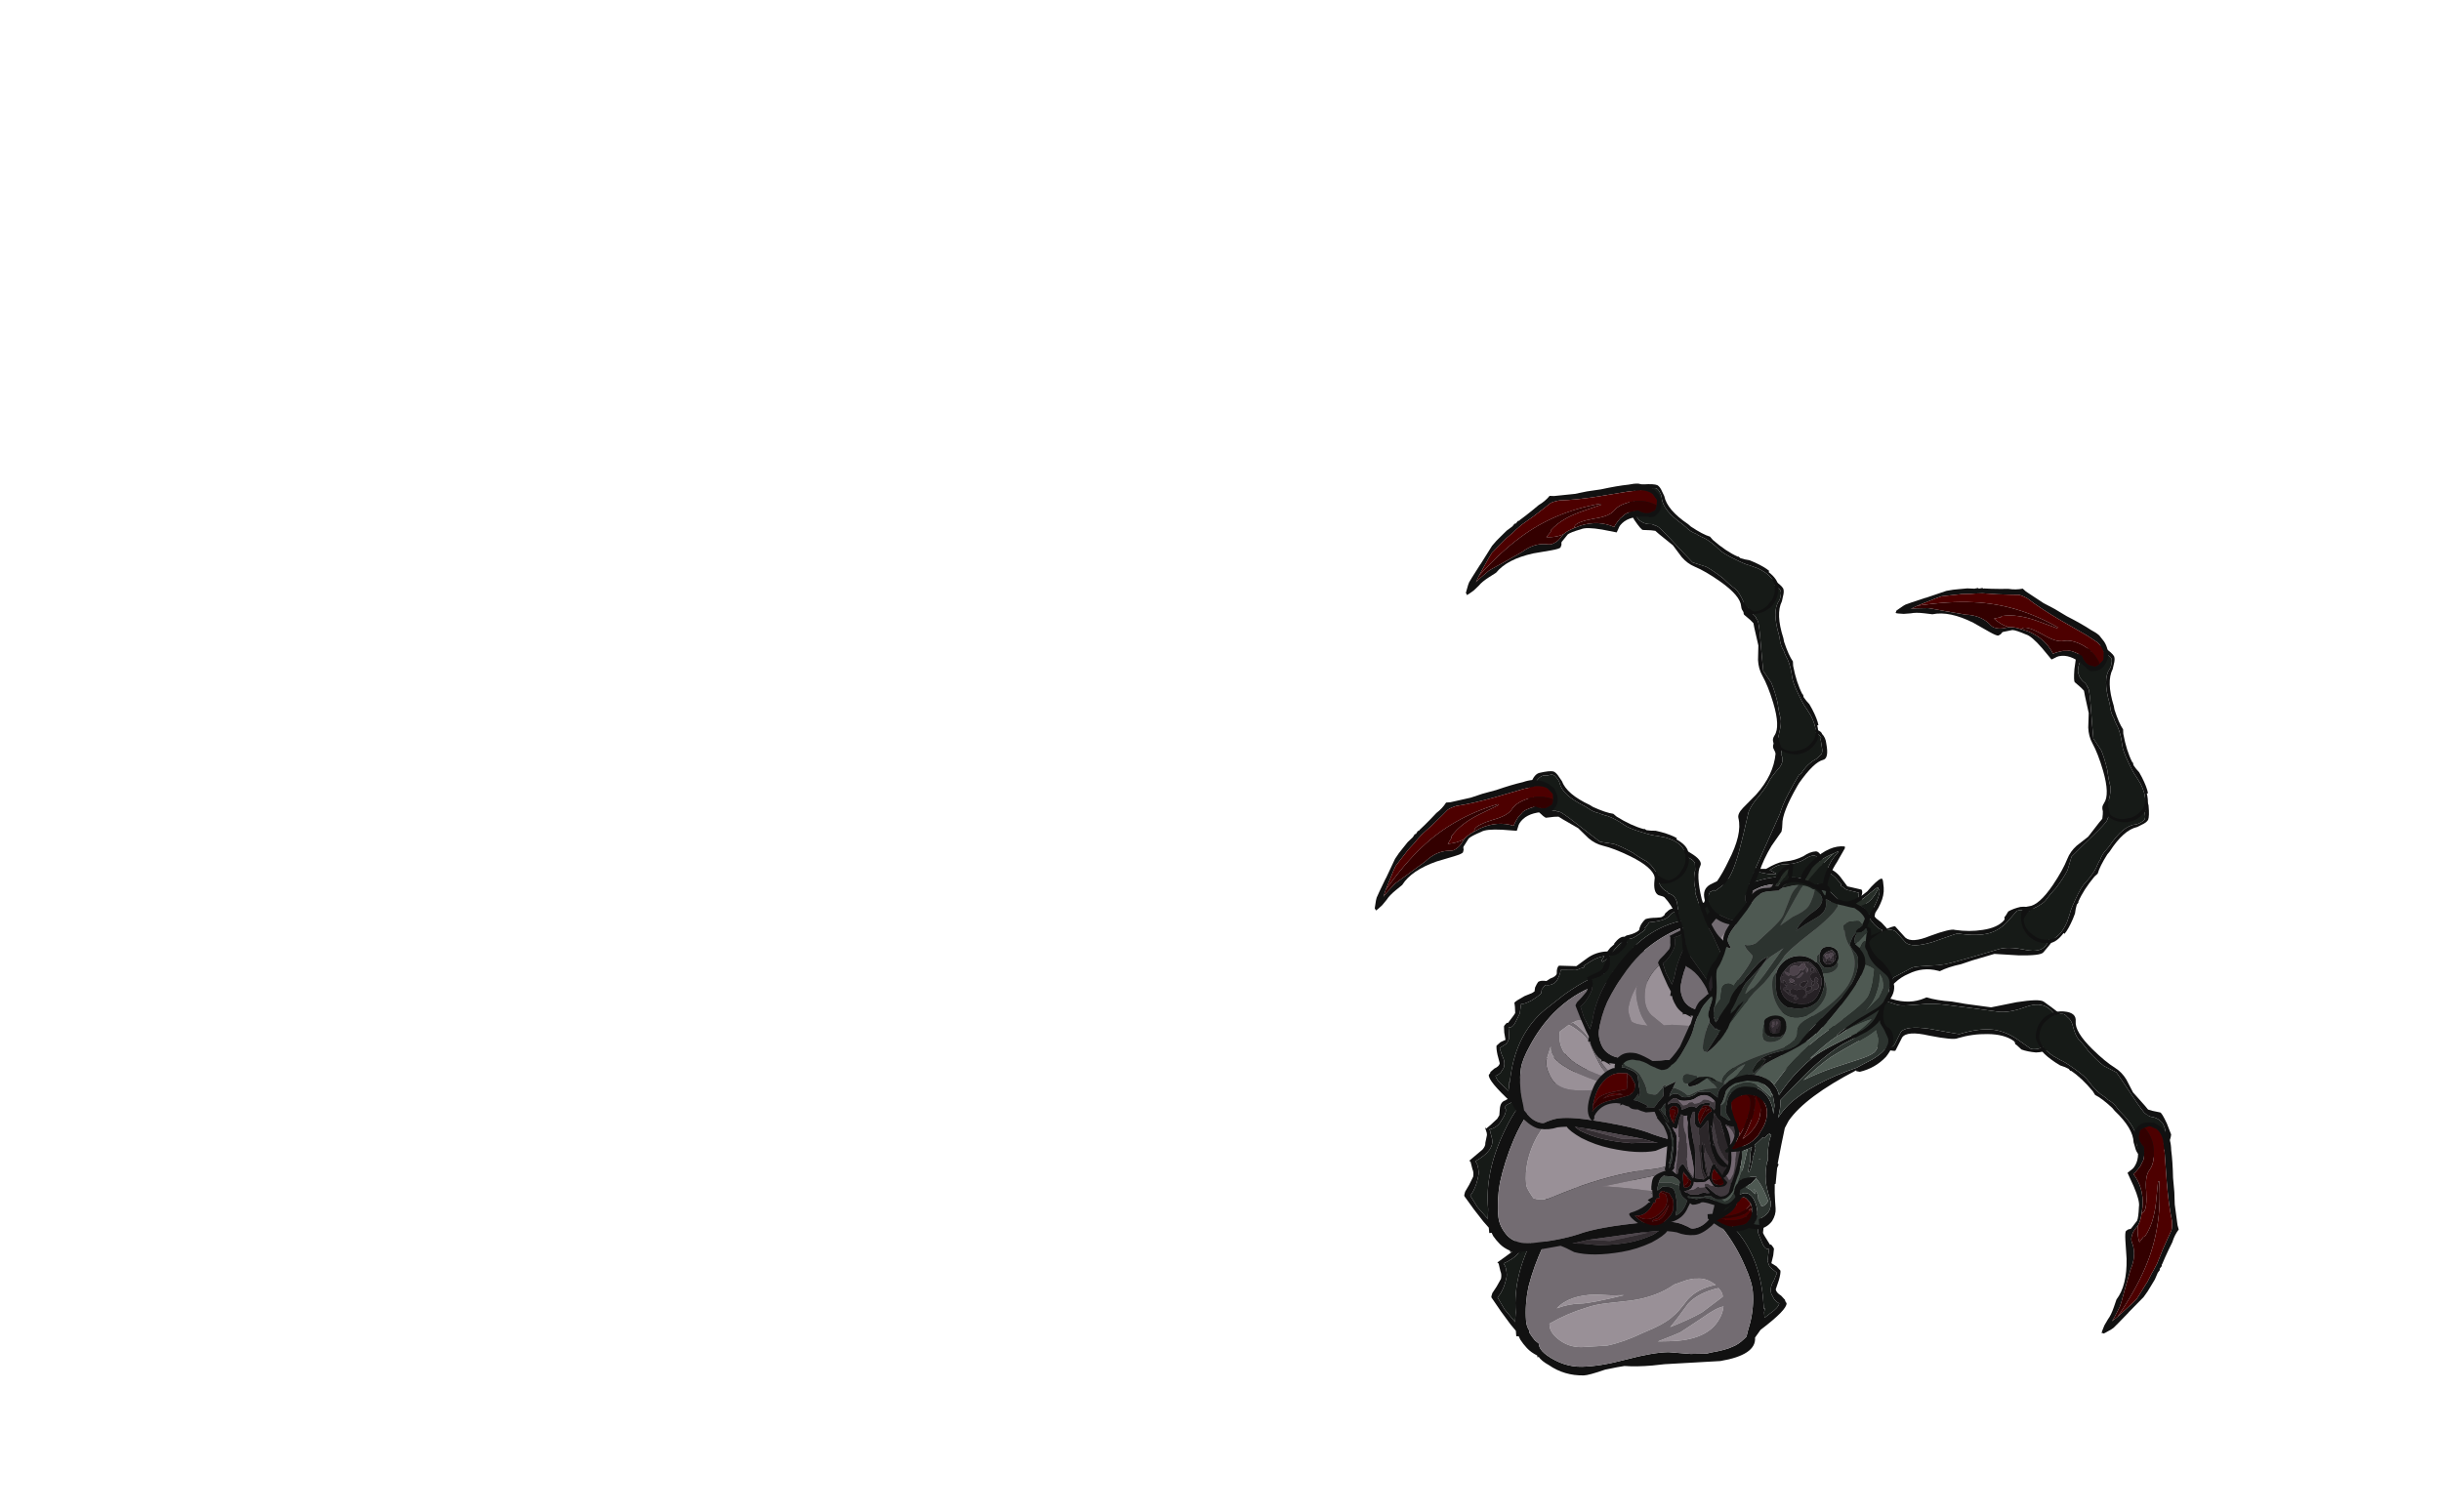 <?xml version="1.0" encoding="UTF-8" standalone="no"?>
<svg xmlns:ffdec="https://www.free-decompiler.com/flash" xmlns:xlink="http://www.w3.org/1999/xlink" ffdec:objectType="frame" height="548.3px" width="885.15px" xmlns="http://www.w3.org/2000/svg">
  <g transform="matrix(1.0, 0.0, 0.0, 1.0, 593.95, 481.1)">
    <use ffdec:characterId="76" ffdec:characterName="a_BodySegment3" height="76.65" transform="matrix(1.26, -0.022, 0.085, 1.128, -57.47, -68.117)" width="84.7" xlink:href="#sprite0"/>
    <use ffdec:characterId="74" ffdec:characterName="a_BodySegment4" height="74.2" transform="matrix(1.219, -0.118, 0.108, 1.121, -68.469, -104.51)" width="84.7" xlink:href="#sprite1"/>
    <use ffdec:characterId="72" ffdec:characterName="a_BodySegment1" height="74.2" transform="matrix(-1.172, -0.171, -0.15, 1.027, 53.382, -132.819)" width="84.7" xlink:href="#sprite2"/>
    <use ffdec:characterId="70" ffdec:characterName="a_BodySegment2" height="74.2" transform="matrix(1.017, 0.152, -0.142, 0.947, -15.371, -164.704)" width="84.7" xlink:href="#sprite3"/>
    <use ffdec:characterId="72" ffdec:characterName="a_BodySegment1" height="74.2" transform="matrix(0.997, 0.106, -0.151, 0.895, 15.021, -177.562)" width="84.7" xlink:href="#sprite2"/>
    <use ffdec:characterId="68" ffdec:characterName="a_Arm3" height="62.3" transform="matrix(0.8, 0.417, -0.417, 0.8, 11.738, -175.538)" width="70.7" xlink:href="#sprite4"/>
    <use ffdec:characterId="66" ffdec:characterName="a_Arm2" height="54.95" transform="matrix(0.878, -0.204, 0.204, 0.878, -41.56, -199.398)" width="57.75" xlink:href="#sprite5"/>
    <use ffdec:characterId="27" ffdec:characterName="a_Talon1" height="80.15" transform="matrix(0.762, 0.482, -0.482, 0.762, -59.909, -214.12)" width="43.4" xlink:href="#sprite6"/>
    <use ffdec:characterId="68" ffdec:characterName="a_Arm3" height="62.3" transform="matrix(0.22, 0.88, -0.88, 0.22, 66.301, -219.338)" width="70.7" xlink:href="#sprite4"/>
    <use ffdec:characterId="66" ffdec:characterName="a_Arm2" height="54.95" transform="matrix(0.75, 0.507, -0.507, 0.75, 43.839, -274.389)" width="57.75" xlink:href="#sprite5"/>
    <use ffdec:characterId="66" ffdec:characterName="a_Arm2" height="54.95" transform="matrix(0.903, -0.063, 0.063, 0.903, -4.058, -304.979)" width="57.75" xlink:href="#sprite5"/>
    <use ffdec:characterId="27" ffdec:characterName="a_Talon1" height="80.15" transform="matrix(0.702, 0.571, -0.571, 0.702, -19.538, -324.138)" width="43.4" xlink:href="#sprite6"/>
    <use ffdec:characterId="64" ffdec:characterName="a_Arm1" height="67.9" transform="matrix(0.508, -0.722, -0.886, -0.623, 128.38, -69.403)" width="57.05" xlink:href="#sprite7"/>
    <use ffdec:characterId="64" ffdec:characterName="a_Arm1" height="67.9" transform="matrix(0.682, 0.596, -0.596, 0.682, 114.938, -177.497)" width="57.05" xlink:href="#sprite7"/>
    <use ffdec:characterId="39" ffdec:characterName="a_NogginMad" height="150.5" transform="matrix(0.905, -0.064, 0.064, 0.905, -24.453, -167.044)" width="125.65" xlink:href="#sprite8"/>
    <use ffdec:characterId="66" ffdec:characterName="a_Arm2" height="54.95" transform="matrix(0.083, 0.903, -0.903, 0.083, 184.611, -194.855)" width="57.75" xlink:href="#sprite5"/>
    <use ffdec:characterId="66" ffdec:characterName="a_Arm2" height="54.95" transform="matrix(0.745, 0.514, -0.514, 0.745, 163.894, -249.858)" width="57.75" xlink:href="#sprite5"/>
    <use ffdec:characterId="27" ffdec:characterName="a_Talon1" height="80.15" transform="matrix(0.182, 0.888, -0.888, 0.182, 163.736, -277.413)" width="43.4" xlink:href="#sprite6"/>
    <use ffdec:characterId="66" ffdec:characterName="a_Arm2" height="54.95" transform="matrix(-0.9, -0.084, 0.084, -0.9, 192.522, -60.783)" width="57.75" xlink:href="#sprite5"/>
    <use ffdec:characterId="27" ffdec:characterName="a_Talon1" height="80.15" transform="matrix(-0.719, -0.549, -0.549, 0.719, 215.435, -52.637)" width="43.4" xlink:href="#sprite6"/>
  </g>
  <defs>
    <g id="sprite0" transform="matrix(1.0, 0.0, 0.0, 1.0, 6.3, 71.4)">
      <use ffdec:characterId="75" height="10.95" transform="matrix(7.0, 0.0, 0.0, 7.0, -6.3, -71.4)" width="12.1" xlink:href="#shape0"/>
    </g>
    <g id="shape0" transform="matrix(1.0, 0.0, 0.0, 1.0, 0.9, 10.2)">
      <path d="M6.15 -9.95 Q6.3 -9.95 6.5 -9.6 L6.65 -9.3 Q6.8 -8.95 7.0 -8.8 L7.05 -8.85 6.95 -9.1 Q7.25 -9.0 7.55 -8.7 L7.8 -8.45 7.75 -8.45 7.75 -8.4 7.95 -8.3 8.0 -8.25 8.1 -8.2 8.75 -8.1 Q8.75 -7.85 8.85 -7.55 9.0 -7.25 9.3 -7.25 L9.35 -7.2 9.45 -7.0 9.45 -6.8 Q9.55 -6.65 9.8 -6.4 10.1 -6.15 10.2 -6.15 L10.25 -6.15 10.25 -5.65 10.35 -5.3 Q10.45 -4.9 10.6 -4.9 L10.65 -4.9 10.6 -4.65 10.55 -4.35 10.6 -4.15 10.65 -4.05 10.9 -3.8 10.75 -3.45 Q10.55 -3.15 10.6 -2.85 L10.7 -2.6 Q10.8 -2.45 10.9 -2.4 10.85 -2.2 10.5 -1.95 L10.25 -1.75 10.25 -2.0 10.3 -2.2 10.25 -2.15 10.25 -2.55 Q10.25 -4.65 9.2 -6.0 L8.45 -6.9 Q7.9 -7.5 7.45 -7.85 6.55 -8.55 5.5 -8.6 L4.4 -8.5 Q2.3 -8.0 1.05 -5.7 0.05 -3.9 0.05 -2.2 L0.0 -1.8 0.0 -1.75 -0.4 -2.35 -0.65 -2.9 Q-0.5 -3.05 -0.35 -3.4 -0.2 -3.8 -0.2 -3.95 -0.2 -4.25 -0.25 -4.35 L-0.3 -4.45 Q0.55 -4.85 0.5 -5.4 L0.45 -5.75 0.45 -5.8 0.4 -5.85 0.45 -5.85 Q0.8 -5.9 1.0 -6.25 1.2 -6.5 1.2 -6.7 L1.15 -6.75 Q1.2 -6.9 1.4 -6.95 1.5 -7.0 1.75 -7.25 2.0 -7.5 2.0 -7.55 L2.0 -7.6 1.95 -7.6 2.0 -7.65 2.15 -7.95 Q2.7 -8.1 2.9 -8.25 3.05 -8.35 3.15 -8.55 L3.3 -8.7 3.65 -8.65 3.7 -8.65 Q4.0 -8.6 4.25 -8.65 4.35 -8.65 4.35 -8.7 L4.0 -8.85 4.1 -8.95 Q4.35 -9.2 4.6 -9.25 5.3 -9.35 5.65 -9.65 5.95 -9.95 6.15 -9.95" fill="#161a17" fill-rule="evenodd" stroke="none"/>
      <path d="M6.15 -9.95 Q5.95 -9.95 5.65 -9.65 5.3 -9.35 4.6 -9.25 4.35 -9.2 4.1 -8.95 L4.0 -8.85 4.35 -8.7 Q4.35 -8.65 4.25 -8.65 4.0 -8.6 3.7 -8.65 L3.65 -8.65 3.3 -8.7 3.15 -8.55 Q3.05 -8.35 2.9 -8.25 2.7 -8.1 2.15 -7.95 L2.0 -7.65 1.95 -7.6 2.0 -7.6 2.0 -7.55 Q2.0 -7.5 1.75 -7.25 1.5 -7.0 1.4 -6.95 1.2 -6.9 1.15 -6.75 L1.2 -6.7 Q1.2 -6.5 1.0 -6.25 0.8 -5.9 0.45 -5.85 L0.4 -5.85 0.45 -5.8 0.45 -5.75 0.5 -5.4 Q0.55 -4.85 -0.3 -4.45 L-0.25 -4.35 Q-0.2 -4.25 -0.2 -3.95 -0.2 -3.8 -0.35 -3.4 -0.5 -3.05 -0.65 -2.9 L-0.4 -2.35 0.0 -1.75 0.0 -1.8 0.05 -2.2 Q0.05 -3.9 1.05 -5.7 2.3 -8.0 4.4 -8.5 L5.5 -8.6 Q6.55 -8.55 7.45 -7.85 7.9 -7.5 8.45 -6.9 L9.2 -6.0 Q10.25 -4.65 10.25 -2.55 L10.25 -2.15 10.3 -2.2 10.25 -2.0 10.25 -1.75 10.5 -1.95 Q10.85 -2.2 10.9 -2.4 10.8 -2.45 10.7 -2.6 L10.6 -2.85 Q10.55 -3.15 10.75 -3.45 L10.9 -3.8 10.65 -4.05 10.6 -4.15 10.55 -4.35 10.6 -4.65 10.65 -4.9 10.6 -4.9 Q10.45 -4.9 10.35 -5.3 L10.25 -5.65 10.25 -6.15 10.2 -6.15 Q10.1 -6.15 9.8 -6.4 9.55 -6.65 9.45 -6.8 L9.45 -7.0 9.35 -7.2 9.3 -7.25 Q9.0 -7.25 8.85 -7.55 8.75 -7.85 8.75 -8.1 L8.1 -8.2 8.0 -8.25 7.95 -8.3 7.75 -8.4 7.75 -8.45 7.8 -8.45 7.55 -8.7 Q7.25 -9.0 6.95 -9.1 L7.05 -8.85 7.0 -8.8 Q6.8 -8.95 6.65 -9.3 L6.5 -9.6 Q6.3 -9.95 6.15 -9.95 M6.85 -9.35 Q7.35 -9.25 7.7 -8.85 L8.1 -8.4 8.85 -8.3 Q8.95 -8.2 8.9 -7.9 8.9 -7.75 9.15 -7.6 L9.3 -7.45 Q9.55 -7.45 9.65 -7.35 9.7 -7.25 9.75 -7.05 L9.75 -6.85 9.85 -6.75 10.15 -6.55 Q10.5 -6.25 10.55 -6.15 L10.5 -5.95 10.45 -5.65 Q10.45 -5.6 10.7 -5.1 L10.75 -5.1 Q10.85 -4.95 10.85 -4.9 L10.8 -4.6 10.7 -4.25 10.9 -4.1 11.05 -3.9 Q11.05 -3.75 10.95 -3.45 L10.8 -3.05 Q10.8 -2.9 11.0 -2.75 L11.15 -2.55 11.15 -2.5 11.2 -2.4 Q11.2 -2.1 10.05 -1.2 L9.8 -0.85 Q9.8 -0.05 8.3 0.2 L6.0 0.3 5.5 0.35 Q4.85 0.4 4.35 0.35 L4.05 0.4 3.55 0.5 Q2.85 0.75 2.65 0.75 1.85 0.75 1.25 0.25 0.95 0.05 0.85 -0.15 0.8 -0.05 0.8 -0.2 0.55 -0.35 0.4 -0.55 0.25 -0.75 0.15 -0.95 L0.1 -1.1 0.0 -1.1 0.0 -1.35 -0.2 -1.65 -0.55 -2.25 Q-0.85 -2.8 -0.9 -2.9 -0.9 -2.85 -0.9 -2.95 L-0.85 -3.1 -0.65 -3.4 -0.45 -3.75 Q-0.4 -3.95 -0.45 -4.1 L-0.5 -4.45 -0.55 -4.5 0.05 -4.95 Q0.2 -5.1 0.2 -5.25 L0.3 -5.6 0.3 -5.7 0.25 -5.95 0.3 -5.9 0.5 -6.05 0.8 -6.3 0.9 -6.45 0.95 -6.75 Q1.0 -7.05 1.2 -7.1 1.55 -7.25 1.7 -7.45 1.7 -7.6 1.75 -7.75 1.85 -8.0 1.95 -8.1 2.15 -8.2 2.45 -8.25 2.7 -8.3 2.75 -8.35 L2.85 -8.45 Q2.85 -8.55 2.95 -8.65 3.15 -8.95 3.35 -8.85 L3.8 -8.9 4.05 -9.1 Q4.45 -9.4 4.75 -9.45 5.2 -9.55 5.6 -9.85 5.9 -10.15 6.2 -10.2 6.4 -10.2 6.6 -9.8 L6.6 -9.75 6.75 -9.55 6.85 -9.35 M3.7 -7.85 Q2.85 -7.3 2.15 -6.45 1.75 -5.95 1.4 -5.25 0.95 -4.35 0.65 -3.35 0.45 -2.55 0.45 -1.8 0.45 -1.55 0.55 -1.35 L0.55 -1.25 Q0.65 -1.05 0.75 -0.9 L0.9 -0.75 Q0.9 -0.5 1.1 -0.3 L1.2 -0.2 Q1.85 0.35 2.6 0.35 3.35 0.35 4.45 0.05 5.55 -0.25 6.2 -0.25 L7.1 -0.15 7.75 -0.15 7.95 -0.2 Q8.55 -0.3 8.85 -0.45 9.1 -0.55 9.35 -0.8 L9.45 -0.9 Q9.5 -1.1 9.65 -1.55 9.85 -2.25 9.85 -2.95 9.85 -3.4 9.6 -4.15 9.3 -5.1 8.8 -5.9 7.35 -8.15 4.95 -8.15 4.3 -8.15 3.7 -7.85" fill="#111111" fill-rule="evenodd" stroke="none"/>
      <path d="M7.7 -1.8 Q8.3 -2.25 8.6 -2.3 8.55 -2.0 8.4 -1.75 7.85 -0.75 6.25 -0.75 L5.8 -0.75 Q6.55 -1.05 6.75 -1.15 L7.7 -1.8 M8.6 -2.8 L8.6 -2.75 7.7 -2.05 Q7.2 -1.75 6.35 -1.4 6.65 -1.75 7.15 -2.45 7.6 -2.95 8.45 -3.15 8.6 -2.95 8.6 -2.8 M1.4 -1.55 L1.4 -1.65 Q2.15 -2.1 2.95 -2.35 3.35 -2.5 3.9 -2.55 L4.85 -2.65 Q5.9 -2.8 6.65 -3.35 L7.2 -3.55 7.45 -3.6 7.7 -3.6 Q8.0 -3.6 8.35 -3.3 7.6 -3.15 7.15 -2.65 6.7 -2.05 6.5 -1.9 6.15 -1.55 5.2 -1.15 4.4 -0.75 3.7 -0.6 L2.65 -0.55 Q2.1 -0.55 1.7 -0.95 1.4 -1.25 1.4 -1.55 M2.75 -2.55 Q2.25 -2.55 1.75 -2.35 2.3 -2.95 3.4 -2.95 L4.05 -2.9 4.55 -2.9 Q3.15 -2.55 2.75 -2.55" fill="#999097" fill-rule="evenodd" stroke="none"/>
      <path d="M3.7 -7.85 Q4.3 -8.15 4.95 -8.15 7.35 -8.15 8.8 -5.9 9.3 -5.1 9.6 -4.15 9.85 -3.4 9.85 -2.95 9.85 -2.25 9.65 -1.55 9.5 -1.1 9.45 -0.9 L9.35 -0.8 Q9.1 -0.55 8.85 -0.45 8.55 -0.3 7.95 -0.2 L7.75 -0.15 7.1 -0.15 6.2 -0.25 Q5.55 -0.25 4.45 0.05 3.35 0.35 2.6 0.35 1.85 0.35 1.2 -0.2 L1.1 -0.3 Q0.9 -0.5 0.9 -0.75 L0.75 -0.9 Q0.65 -1.05 0.55 -1.25 L0.55 -1.35 Q0.45 -1.55 0.45 -1.8 0.45 -2.55 0.65 -3.35 0.95 -4.35 1.4 -5.25 1.75 -5.95 2.15 -6.45 2.85 -7.3 3.7 -7.85 M2.75 -2.55 Q3.15 -2.55 4.55 -2.9 L4.05 -2.9 3.4 -2.95 Q2.3 -2.95 1.75 -2.35 2.25 -2.55 2.75 -2.55 M1.4 -1.55 Q1.4 -1.25 1.7 -0.95 2.1 -0.55 2.65 -0.55 L3.7 -0.6 Q4.4 -0.75 5.2 -1.15 6.15 -1.55 6.5 -1.9 6.7 -2.05 7.15 -2.65 7.6 -3.15 8.35 -3.3 8.0 -3.6 7.7 -3.6 L7.45 -3.6 7.2 -3.55 6.65 -3.35 Q5.9 -2.8 4.85 -2.65 L3.9 -2.55 Q3.35 -2.5 2.95 -2.35 2.15 -2.1 1.4 -1.65 L1.4 -1.55 M8.6 -2.8 Q8.6 -2.95 8.45 -3.15 7.6 -2.95 7.15 -2.45 6.65 -1.75 6.35 -1.4 7.2 -1.75 7.7 -2.05 L8.6 -2.75 8.6 -2.8 M7.7 -1.8 L6.75 -1.15 Q6.55 -1.05 5.8 -0.75 L6.25 -0.75 Q7.85 -0.75 8.4 -1.75 8.55 -2.0 8.6 -2.3 8.3 -2.25 7.7 -1.8" fill="#736c72" fill-rule="evenodd" stroke="none"/>
    </g>
    <g id="sprite1" transform="matrix(1.0, 0.0, 0.0, 1.0, 6.3, 71.4)">
      <use ffdec:characterId="73" height="10.6" transform="matrix(7.0, 0.0, 0.0, 7.0, -6.3, -71.4)" width="12.1" xlink:href="#shape1"/>
    </g>
    <g id="shape1" transform="matrix(1.0, 0.0, 0.0, 1.0, 0.9, 10.2)">
      <path d="M6.15 -9.95 Q6.3 -9.95 6.5 -9.6 L6.65 -9.3 Q6.8 -8.95 7.0 -8.8 L7.05 -8.85 6.95 -9.1 Q7.25 -9.0 7.55 -8.7 L7.8 -8.45 7.75 -8.45 7.75 -8.4 7.95 -8.3 8.0 -8.25 8.1 -8.2 8.75 -8.1 Q8.75 -7.85 8.85 -7.55 9.0 -7.25 9.3 -7.25 L9.35 -7.2 9.45 -7.0 9.45 -6.8 Q9.55 -6.65 9.8 -6.4 10.1 -6.15 10.2 -6.15 L10.25 -6.15 10.25 -5.65 10.35 -5.3 Q10.45 -4.9 10.6 -4.9 L10.65 -4.9 10.6 -4.65 10.55 -4.35 10.6 -4.15 10.65 -4.05 10.9 -3.8 10.75 -3.45 Q10.55 -3.15 10.6 -2.85 L10.7 -2.6 Q10.8 -2.45 10.9 -2.4 10.85 -2.2 10.5 -1.95 L10.25 -1.75 10.25 -2.0 10.3 -2.2 10.25 -2.15 10.25 -2.55 Q10.25 -4.65 9.2 -6.0 L8.45 -6.9 Q7.9 -7.5 7.45 -7.85 6.55 -8.55 5.5 -8.6 L4.4 -8.5 Q2.3 -8.0 1.05 -5.7 0.05 -3.9 0.05 -2.2 L0.0 -1.8 0.0 -1.75 -0.4 -2.35 -0.65 -2.9 Q-0.5 -3.05 -0.35 -3.4 -0.2 -3.8 -0.2 -3.95 -0.2 -4.25 -0.25 -4.35 L-0.3 -4.45 Q0.55 -4.85 0.5 -5.4 L0.45 -5.75 0.45 -5.8 0.4 -5.85 0.45 -5.85 Q0.8 -5.9 1.0 -6.25 1.2 -6.5 1.2 -6.7 L1.15 -6.75 Q1.2 -6.9 1.4 -6.95 1.5 -7.0 1.75 -7.25 2.0 -7.5 2.0 -7.55 L2.0 -7.6 1.95 -7.6 2.0 -7.65 2.15 -7.95 Q2.7 -8.1 2.9 -8.25 3.05 -8.35 3.15 -8.55 L3.3 -8.7 3.65 -8.65 3.7 -8.65 Q4.0 -8.6 4.25 -8.65 4.35 -8.65 4.35 -8.7 L4.0 -8.85 4.1 -8.95 Q4.35 -9.2 4.6 -9.25 5.3 -9.35 5.65 -9.65 5.95 -9.95 6.15 -9.95" fill="#161a17" fill-rule="evenodd" stroke="none"/>
      <path d="M6.15 -9.95 Q5.95 -9.95 5.65 -9.65 5.3 -9.35 4.6 -9.25 4.35 -9.2 4.1 -8.95 L4.0 -8.85 4.35 -8.7 Q4.35 -8.65 4.25 -8.65 4.0 -8.6 3.7 -8.65 L3.65 -8.65 3.3 -8.7 3.15 -8.55 Q3.05 -8.35 2.9 -8.25 2.7 -8.1 2.15 -7.95 L2.0 -7.65 1.95 -7.6 2.0 -7.6 2.0 -7.55 Q2.0 -7.5 1.75 -7.25 1.5 -7.0 1.4 -6.95 1.2 -6.9 1.15 -6.75 L1.2 -6.7 Q1.2 -6.5 1.0 -6.25 0.8 -5.9 0.45 -5.85 L0.4 -5.85 0.45 -5.8 0.45 -5.75 0.5 -5.4 Q0.55 -4.85 -0.3 -4.45 L-0.25 -4.35 Q-0.2 -4.25 -0.2 -3.95 -0.2 -3.8 -0.35 -3.4 -0.5 -3.05 -0.65 -2.9 L-0.4 -2.35 0.0 -1.75 0.0 -1.8 0.05 -2.2 Q0.05 -3.9 1.05 -5.7 2.3 -8.0 4.4 -8.5 L5.5 -8.6 Q6.55 -8.55 7.45 -7.85 7.9 -7.5 8.45 -6.9 L9.2 -6.0 Q10.25 -4.65 10.25 -2.55 L10.25 -2.15 10.3 -2.2 10.25 -2.0 10.25 -1.75 10.5 -1.95 Q10.85 -2.2 10.9 -2.4 10.8 -2.45 10.7 -2.6 L10.6 -2.85 Q10.55 -3.15 10.75 -3.45 L10.9 -3.8 10.65 -4.05 10.6 -4.15 10.55 -4.35 10.6 -4.65 10.65 -4.9 10.6 -4.9 Q10.45 -4.9 10.35 -5.3 L10.25 -5.65 10.25 -6.15 10.2 -6.15 Q10.1 -6.15 9.8 -6.4 9.55 -6.65 9.45 -6.8 L9.45 -7.0 9.35 -7.2 9.3 -7.25 Q9.0 -7.25 8.85 -7.55 8.75 -7.85 8.75 -8.1 L8.1 -8.2 8.0 -8.25 7.95 -8.3 7.75 -8.4 7.75 -8.45 7.8 -8.45 7.55 -8.7 Q7.25 -9.0 6.95 -9.1 L7.05 -8.85 7.0 -8.8 Q6.8 -8.95 6.65 -9.3 L6.5 -9.6 Q6.3 -9.95 6.15 -9.95 M6.85 -9.35 Q7.35 -9.25 7.7 -8.85 L8.1 -8.4 8.85 -8.3 Q8.95 -8.2 8.9 -7.9 8.9 -7.75 9.15 -7.6 L9.3 -7.45 Q9.55 -7.45 9.65 -7.35 9.7 -7.25 9.75 -7.05 L9.75 -6.85 9.85 -6.75 10.15 -6.55 Q10.5 -6.25 10.55 -6.15 L10.5 -5.95 10.45 -5.65 Q10.45 -5.6 10.7 -5.1 L10.75 -5.1 Q10.85 -4.95 10.85 -4.9 L10.8 -4.6 10.7 -4.25 10.9 -4.1 11.05 -3.9 Q11.05 -3.75 10.95 -3.45 L10.8 -3.05 Q10.8 -2.9 11.0 -2.75 L11.15 -2.55 11.15 -2.5 11.2 -2.4 Q11.2 -2.1 10.05 -1.2 9.9 -0.95 9.6 -0.55 L9.5 -0.55 9.4 -0.45 Q8.95 -0.1 8.65 -0.1 8.25 -0.1 7.9 -0.3 7.75 -0.35 7.5 -0.4 7.35 -0.2 6.8 0.05 6.15 0.3 5.5 0.35 4.25 0.45 3.5 0.15 3.15 -0.1 2.95 -0.2 L1.8 -0.1 1.2 -0.1 1.3 0.0 0.95 -0.15 0.85 -0.15 Q0.8 -0.05 0.8 -0.2 0.55 -0.35 0.4 -0.55 0.25 -0.75 0.15 -0.95 L0.1 -1.1 0.0 -1.1 0.0 -1.35 -0.2 -1.65 -0.55 -2.25 Q-0.85 -2.8 -0.9 -2.9 -0.9 -2.85 -0.9 -2.95 L-0.85 -3.1 -0.65 -3.4 -0.45 -3.75 Q-0.4 -3.95 -0.45 -4.1 L-0.5 -4.45 -0.55 -4.5 0.05 -4.95 Q0.2 -5.1 0.2 -5.25 L0.3 -5.6 0.3 -5.7 0.25 -5.95 0.3 -5.9 0.5 -6.05 0.8 -6.3 0.9 -6.45 0.95 -6.75 Q1.0 -7.05 1.2 -7.1 1.55 -7.25 1.7 -7.45 1.7 -7.6 1.75 -7.75 1.85 -8.0 1.95 -8.1 2.15 -8.2 2.45 -8.25 2.7 -8.3 2.75 -8.35 L2.85 -8.45 Q2.85 -8.55 2.95 -8.65 3.15 -8.95 3.35 -8.85 L3.8 -8.9 4.05 -9.1 Q4.45 -9.4 4.75 -9.45 5.2 -9.55 5.6 -9.85 5.9 -10.15 6.2 -10.2 6.4 -10.2 6.6 -9.8 L6.6 -9.75 6.75 -9.55 6.85 -9.35 M3.7 -7.85 Q2.85 -7.3 2.15 -6.45 1.75 -5.95 1.4 -5.25 0.95 -4.35 0.65 -3.35 0.45 -2.55 0.45 -1.8 0.45 -1.35 0.75 -0.9 0.9 -0.7 1.1 -0.6 1.35 -0.45 1.8 -0.45 2.9 -0.45 3.75 -0.65 4.6 -0.9 6.6 -0.9 7.7 -0.9 8.15 -0.65 L8.4 -0.5 Q8.5 -0.4 8.6 -0.4 9.0 -0.4 9.35 -0.8 L9.45 -0.9 Q9.5 -1.1 9.65 -1.55 9.85 -2.25 9.85 -2.95 9.85 -3.4 9.6 -4.15 9.3 -5.1 8.8 -5.9 7.35 -8.15 4.95 -8.15 4.3 -8.15 3.7 -7.85 M4.15 -0.35 L3.45 -0.25 3.9 -0.2 4.6 -0.05 4.7 -0.05 Q5.25 0.0 5.85 -0.05 6.35 -0.1 6.9 -0.3 L7.15 -0.45 6.4 -0.45 4.15 -0.35" fill="#111111" fill-rule="evenodd" stroke="none"/>
      <path d="M4.6 -0.05 L4.7 -0.05 4.6 -0.05 M6.4 -0.45 L6.65 -0.4 6.6 -0.4 5.85 -0.3 5.05 -0.2 4.5 -0.3 4.15 -0.35 6.4 -0.45" fill="#4d454b" fill-rule="evenodd" stroke="none"/>
      <path d="M4.9 -2.75 L5.15 -2.75 6.8 -2.95 Q8.2 -3.1 8.75 -3.4 8.75 -3.1 8.55 -2.8 8.25 -2.25 7.55 -2.25 7.1 -2.25 6.4 -2.45 L5.95 -2.55 5.2 -2.7 4.9 -2.75 M3.35 -5.85 L3.8 -5.75 Q4.2 -5.6 4.4 -5.6 L5.1 -5.5 7.1 -5.75 7.65 -5.75 Q7.8 -5.7 7.9 -5.65 L8.1 -5.45 8.3 -5.2 8.4 -5.05 8.4 -5.0 Q8.65 -4.6 8.7 -4.3 L8.7 -4.25 8.75 -4.0 8.45 -3.75 Q7.9 -3.3 7.1 -3.3 5.75 -3.3 4.05 -2.85 3.2 -2.6 2.6 -2.4 L2.45 -2.4 Q2.2 -2.4 2.0 -2.5 L1.95 -2.6 Q1.75 -3.0 1.75 -3.15 1.75 -4.25 2.4 -5.3 L2.65 -5.65 Q3.0 -5.85 3.35 -5.85 M8.75 -3.85 L8.8 -3.7 8.45 -3.5 8.45 -3.55 8.75 -3.85" fill="#999097" fill-rule="evenodd" stroke="none"/>
      <path d="M3.7 -7.85 Q4.3 -8.15 4.95 -8.15 7.35 -8.15 8.8 -5.9 9.3 -5.1 9.6 -4.15 9.85 -3.4 9.85 -2.95 9.85 -2.25 9.65 -1.55 9.5 -1.1 9.45 -0.9 L9.35 -0.8 Q9.0 -0.4 8.6 -0.4 8.5 -0.4 8.4 -0.5 L8.15 -0.65 Q7.7 -0.9 6.6 -0.9 4.6 -0.9 3.75 -0.65 2.9 -0.45 1.8 -0.45 1.35 -0.45 1.1 -0.6 0.9 -0.7 0.75 -0.9 0.45 -1.35 0.45 -1.8 0.45 -2.55 0.65 -3.35 0.95 -4.35 1.4 -5.25 1.75 -5.95 2.15 -6.45 2.85 -7.3 3.7 -7.85 M3.35 -5.85 Q3.0 -5.85 2.65 -5.65 L2.4 -5.3 Q1.75 -4.25 1.75 -3.15 1.75 -3.0 1.95 -2.6 L2.0 -2.5 Q2.2 -2.4 2.45 -2.4 L2.6 -2.4 Q3.2 -2.6 4.05 -2.85 5.75 -3.3 7.1 -3.3 7.9 -3.3 8.45 -3.75 L8.75 -4.0 8.7 -4.25 8.7 -4.3 Q8.65 -4.6 8.4 -5.0 L8.4 -5.05 8.3 -5.2 8.1 -5.45 7.9 -5.65 Q7.8 -5.7 7.65 -5.75 L7.1 -5.75 5.1 -5.5 4.4 -5.6 Q4.2 -5.6 3.8 -5.75 L3.35 -5.85 M4.9 -2.75 L5.2 -2.7 5.95 -2.55 6.4 -2.45 Q7.1 -2.25 7.55 -2.25 8.25 -2.25 8.55 -2.8 8.75 -3.1 8.75 -3.4 8.2 -3.1 6.8 -2.95 L5.15 -2.75 4.9 -2.75 M8.75 -3.85 L8.45 -3.55 8.45 -3.5 8.8 -3.7 8.75 -3.85" fill="#736c72" fill-rule="evenodd" stroke="none"/>
      <path d="M4.6 -0.05 L3.9 -0.2 3.45 -0.25 4.15 -0.35 4.5 -0.3 5.05 -0.2 5.85 -0.3 6.6 -0.4 6.65 -0.4 6.4 -0.45 7.15 -0.45 6.9 -0.3 Q6.35 -0.1 5.85 -0.05 5.25 0.0 4.7 -0.05 L4.6 -0.05" fill="#332d31" fill-rule="evenodd" stroke="none"/>
    </g>
    <g id="sprite2" transform="matrix(1.0, 0.0, 0.0, 1.0, 6.3, 71.4)">
      <use ffdec:characterId="71" height="10.6" transform="matrix(7.0, 0.0, 0.0, 7.0, -6.3, -71.4)" width="12.1" xlink:href="#shape2"/>
    </g>
    <g id="shape2" transform="matrix(1.0, 0.0, 0.0, 1.0, 0.9, 10.2)">
      <path d="M6.65 -9.3 Q6.8 -8.95 7.0 -8.8 L7.05 -8.85 6.95 -9.1 Q7.25 -9.0 7.55 -8.7 L7.8 -8.45 7.75 -8.45 7.75 -8.4 7.95 -8.3 8.0 -8.25 8.1 -8.2 8.75 -8.1 Q8.75 -7.85 8.85 -7.55 9.0 -7.25 9.3 -7.25 L9.35 -7.2 9.45 -7.0 9.45 -6.8 Q9.55 -6.65 9.8 -6.4 10.1 -6.15 10.2 -6.15 L10.25 -6.15 10.25 -5.65 10.35 -5.3 Q10.45 -4.9 10.6 -4.9 L10.65 -4.9 10.6 -4.65 10.55 -4.35 10.6 -4.15 10.65 -4.05 10.9 -3.8 10.75 -3.45 Q10.55 -3.15 10.6 -2.85 L10.7 -2.6 Q10.8 -2.45 10.9 -2.4 10.85 -2.2 10.5 -1.95 L10.25 -1.75 10.25 -2.0 10.3 -2.2 10.25 -2.15 10.25 -2.55 Q10.25 -4.65 9.2 -6.0 L8.45 -6.9 Q7.9 -7.5 7.45 -7.85 6.55 -8.55 5.5 -8.6 L4.4 -8.5 Q2.3 -8.0 1.05 -5.7 0.05 -3.9 0.05 -2.2 L0.0 -1.8 0.0 -1.75 -0.4 -2.35 -0.65 -2.9 Q-0.5 -3.05 -0.35 -3.4 -0.2 -3.8 -0.2 -3.95 -0.2 -4.25 -0.25 -4.35 L-0.3 -4.45 Q0.55 -4.85 0.5 -5.4 L0.45 -5.75 0.45 -5.8 0.4 -5.85 0.45 -5.85 Q0.8 -5.9 1.0 -6.25 1.2 -6.5 1.2 -6.7 L1.15 -6.75 Q1.2 -6.9 1.4 -6.95 1.5 -7.0 1.75 -7.25 2.0 -7.5 2.0 -7.55 L2.0 -7.6 1.95 -7.6 2.0 -7.65 2.15 -7.95 Q2.7 -8.1 2.9 -8.25 3.05 -8.35 3.15 -8.55 L3.3 -8.7 3.65 -8.65 3.7 -8.65 Q4.0 -8.6 4.25 -8.65 4.35 -8.65 4.35 -8.7 L4.0 -8.85 4.1 -8.95 Q4.35 -9.2 4.6 -9.25 5.3 -9.35 5.65 -9.65 5.95 -9.95 6.15 -9.95 6.3 -9.95 6.5 -9.6 L6.65 -9.3" fill="#161a17" fill-rule="evenodd" stroke="none"/>
      <path d="M6.65 -9.3 L6.5 -9.6 Q6.3 -9.95 6.15 -9.95 5.95 -9.95 5.65 -9.65 5.3 -9.35 4.6 -9.25 4.35 -9.2 4.1 -8.95 L4.0 -8.85 4.35 -8.7 Q4.35 -8.65 4.25 -8.65 4.0 -8.6 3.7 -8.65 L3.65 -8.65 3.3 -8.7 3.15 -8.55 Q3.05 -8.35 2.9 -8.25 2.7 -8.1 2.15 -7.95 L2.0 -7.65 1.95 -7.6 2.0 -7.6 2.0 -7.55 Q2.0 -7.5 1.75 -7.25 1.5 -7.0 1.4 -6.95 1.2 -6.9 1.15 -6.75 L1.2 -6.7 Q1.2 -6.5 1.0 -6.25 0.8 -5.9 0.45 -5.85 L0.4 -5.85 0.45 -5.8 0.45 -5.75 0.5 -5.4 Q0.55 -4.85 -0.3 -4.45 L-0.25 -4.35 Q-0.2 -4.25 -0.2 -3.95 -0.2 -3.8 -0.35 -3.4 -0.5 -3.05 -0.65 -2.9 L-0.4 -2.35 0.0 -1.75 0.0 -1.8 0.05 -2.2 Q0.05 -3.9 1.05 -5.7 2.3 -8.0 4.4 -8.5 L5.5 -8.6 Q6.55 -8.55 7.45 -7.85 7.9 -7.5 8.45 -6.9 L9.2 -6.0 Q10.25 -4.65 10.25 -2.55 L10.25 -2.15 10.3 -2.2 10.25 -2.0 10.25 -1.75 10.5 -1.95 Q10.85 -2.2 10.9 -2.4 10.8 -2.45 10.7 -2.6 L10.6 -2.85 Q10.55 -3.15 10.75 -3.45 L10.9 -3.8 10.65 -4.05 10.6 -4.15 10.55 -4.35 10.6 -4.65 10.65 -4.9 10.6 -4.9 Q10.45 -4.9 10.35 -5.3 L10.25 -5.65 10.25 -6.15 10.2 -6.15 Q10.1 -6.15 9.8 -6.4 9.55 -6.65 9.45 -6.8 L9.45 -7.0 9.35 -7.2 9.3 -7.25 Q9.0 -7.25 8.85 -7.55 8.75 -7.85 8.75 -8.1 L8.1 -8.2 8.0 -8.25 7.95 -8.3 7.75 -8.4 7.75 -8.45 7.8 -8.45 7.55 -8.7 Q7.25 -9.0 6.95 -9.1 L7.05 -8.85 7.0 -8.8 Q6.8 -8.95 6.65 -9.3 M6.85 -9.35 Q7.35 -9.25 7.7 -8.85 L8.1 -8.4 8.85 -8.3 Q8.95 -8.2 8.9 -7.9 8.9 -7.75 9.15 -7.6 L9.3 -7.45 Q9.55 -7.45 9.65 -7.35 9.7 -7.25 9.75 -7.05 L9.75 -6.85 9.85 -6.75 10.15 -6.55 Q10.5 -6.25 10.55 -6.15 L10.5 -5.95 10.45 -5.65 Q10.45 -5.6 10.7 -5.1 L10.75 -5.1 Q10.85 -4.95 10.85 -4.9 L10.8 -4.6 10.7 -4.25 10.9 -4.1 11.05 -3.9 Q11.05 -3.75 10.95 -3.45 L10.8 -3.05 Q10.8 -2.9 11.0 -2.75 L11.15 -2.55 11.15 -2.5 11.2 -2.4 Q11.2 -2.1 10.05 -1.2 9.9 -0.95 9.6 -0.55 L9.5 -0.55 9.4 -0.45 Q8.95 -0.1 8.65 -0.1 8.25 -0.1 7.9 -0.3 7.75 -0.35 7.5 -0.4 7.35 -0.2 6.8 0.05 6.15 0.3 5.5 0.35 4.25 0.45 3.5 0.15 3.15 -0.1 2.95 -0.2 L1.8 -0.1 1.2 -0.1 1.3 0.0 0.95 -0.15 0.85 -0.15 Q0.8 -0.05 0.8 -0.2 0.55 -0.35 0.4 -0.55 0.25 -0.75 0.15 -0.95 L0.1 -1.1 0.0 -1.1 0.0 -1.35 -0.2 -1.65 -0.55 -2.25 Q-0.85 -2.8 -0.9 -2.9 -0.9 -2.85 -0.9 -2.95 L-0.85 -3.1 -0.65 -3.4 -0.45 -3.75 Q-0.4 -3.95 -0.45 -4.1 L-0.5 -4.45 -0.55 -4.5 0.05 -4.95 Q0.2 -5.1 0.2 -5.25 L0.3 -5.6 0.3 -5.7 0.25 -5.95 0.3 -5.9 0.5 -6.05 0.8 -6.3 0.9 -6.45 0.95 -6.75 Q1.0 -7.05 1.2 -7.1 1.55 -7.25 1.7 -7.45 1.7 -7.6 1.75 -7.75 1.85 -8.0 1.95 -8.1 2.15 -8.2 2.45 -8.25 2.7 -8.3 2.75 -8.35 L2.85 -8.45 Q2.85 -8.55 2.95 -8.65 3.15 -8.95 3.35 -8.85 L3.8 -8.9 4.05 -9.1 Q4.45 -9.4 4.75 -9.45 5.2 -9.55 5.6 -9.85 5.9 -10.15 6.2 -10.2 6.4 -10.2 6.6 -9.8 L6.6 -9.75 6.75 -9.55 6.85 -9.35 M3.7 -7.85 Q2.85 -7.3 2.15 -6.45 1.75 -5.95 1.4 -5.25 0.95 -4.35 0.65 -3.35 0.45 -2.55 0.45 -1.8 0.45 -1.35 0.75 -0.9 0.9 -0.7 1.1 -0.6 1.35 -0.45 1.8 -0.45 2.9 -0.45 3.75 -0.65 4.6 -0.9 6.6 -0.9 7.7 -0.9 8.15 -0.65 L8.4 -0.5 Q8.5 -0.4 8.6 -0.4 9.0 -0.4 9.35 -0.8 L9.45 -0.9 Q9.5 -1.1 9.65 -1.55 9.85 -2.25 9.85 -2.95 9.85 -3.4 9.6 -4.15 9.3 -5.1 8.8 -5.9 7.35 -8.15 4.95 -8.15 4.3 -8.15 3.7 -7.85 M4.15 -0.35 L3.45 -0.25 3.9 -0.2 4.6 -0.05 4.7 -0.05 Q5.25 0.0 5.85 -0.05 6.35 -0.1 6.9 -0.3 L7.15 -0.45 6.4 -0.45 4.15 -0.35" fill="#111111" fill-rule="evenodd" stroke="none"/>
      <path d="M4.6 -0.05 L4.7 -0.05 4.6 -0.05 M6.4 -0.45 L6.65 -0.4 6.6 -0.4 5.85 -0.3 5.05 -0.2 4.5 -0.3 4.15 -0.35 6.4 -0.45" fill="#4d454b" fill-rule="evenodd" stroke="none"/>
      <path d="M3.35 -5.85 L3.8 -5.75 Q4.2 -5.6 4.4 -5.6 L5.1 -5.5 7.1 -5.75 7.4 -5.75 Q7.6 -5.75 7.75 -5.7 L8.0 -5.5 7.9 -5.6 Q7.5 -5.4 7.15 -5.0 6.95 -4.8 6.5 -3.95 6.05 -3.2 4.45 -2.75 3.2 -2.4 2.45 -2.4 2.2 -2.4 2.0 -2.5 L1.95 -2.6 Q1.75 -3.0 1.75 -3.15 1.75 -4.25 2.4 -5.3 L2.65 -5.65 Q3.0 -5.85 3.35 -5.85 M8.4 -5.05 Q8.4 -4.35 7.95 -3.9 7.35 -3.35 6.0 -3.1 L6.0 -3.15 Q6.5 -3.65 7.0 -4.65 7.35 -5.15 8.05 -5.45 L8.4 -5.05 M8.7 -4.25 L8.8 -3.55 Q8.8 -3.2 8.55 -2.8 8.25 -2.25 7.55 -2.25 7.1 -2.25 6.4 -2.45 L5.45 -2.65 6.35 -2.85 Q7.5 -3.1 8.05 -3.4 8.7 -3.75 8.7 -4.25" fill="#999097" fill-rule="evenodd" stroke="none"/>
      <path d="M3.7 -7.85 Q4.3 -8.15 4.95 -8.15 7.35 -8.15 8.8 -5.9 9.3 -5.1 9.6 -4.15 9.85 -3.4 9.85 -2.95 9.85 -2.25 9.65 -1.55 9.5 -1.1 9.45 -0.9 L9.35 -0.8 Q9.0 -0.4 8.6 -0.4 8.5 -0.4 8.4 -0.5 L8.15 -0.65 Q7.7 -0.9 6.6 -0.9 4.6 -0.9 3.75 -0.65 2.9 -0.45 1.8 -0.45 1.35 -0.45 1.1 -0.6 0.9 -0.7 0.75 -0.9 0.45 -1.35 0.45 -1.8 0.45 -2.55 0.65 -3.35 0.95 -4.35 1.4 -5.25 1.75 -5.95 2.15 -6.45 2.85 -7.3 3.7 -7.85 M3.35 -5.85 Q3.0 -5.85 2.65 -5.65 L2.4 -5.3 Q1.75 -4.25 1.75 -3.15 1.75 -3.0 1.95 -2.6 L2.0 -2.5 Q2.2 -2.4 2.45 -2.4 3.2 -2.4 4.45 -2.75 6.05 -3.2 6.5 -3.95 6.95 -4.8 7.15 -5.0 7.5 -5.4 7.9 -5.6 L8.0 -5.5 7.75 -5.7 Q7.6 -5.75 7.4 -5.75 L7.1 -5.75 5.1 -5.5 4.4 -5.6 Q4.2 -5.6 3.8 -5.75 L3.35 -5.85 M8.7 -4.25 Q8.7 -3.75 8.05 -3.4 7.5 -3.1 6.35 -2.85 L5.45 -2.65 6.4 -2.45 Q7.1 -2.25 7.55 -2.25 8.25 -2.25 8.55 -2.8 8.8 -3.2 8.8 -3.55 L8.7 -4.25 M8.4 -5.05 L8.05 -5.45 Q7.35 -5.15 7.0 -4.65 6.5 -3.65 6.0 -3.15 L6.0 -3.1 Q7.35 -3.35 7.95 -3.9 8.4 -4.35 8.4 -5.05" fill="#736c72" fill-rule="evenodd" stroke="none"/>
      <path d="M4.6 -0.05 L3.9 -0.2 3.45 -0.25 4.15 -0.35 4.5 -0.3 5.05 -0.2 5.85 -0.3 6.6 -0.4 6.65 -0.4 6.4 -0.45 7.15 -0.45 6.9 -0.3 Q6.35 -0.1 5.85 -0.05 5.25 0.0 4.7 -0.05 L4.6 -0.05" fill="#332d31" fill-rule="evenodd" stroke="none"/>
    </g>
    <g id="sprite3" transform="matrix(1.0, 0.0, 0.0, 1.0, 6.3, 71.4)">
      <use ffdec:characterId="69" height="10.6" transform="matrix(7.0, 0.0, 0.0, 7.0, -6.3, -71.4)" width="12.1" xlink:href="#shape3"/>
    </g>
    <g id="shape3" transform="matrix(1.0, 0.0, 0.0, 1.0, 0.9, 10.2)">
      <path d="M6.15 -9.95 Q6.3 -9.95 6.5 -9.6 L6.65 -9.3 Q6.8 -8.95 7.0 -8.8 L7.05 -8.85 6.95 -9.1 Q7.25 -9.0 7.55 -8.7 L7.8 -8.45 7.75 -8.45 7.75 -8.4 7.95 -8.3 8.0 -8.25 8.1 -8.2 8.75 -8.1 Q8.75 -7.85 8.85 -7.55 9.0 -7.25 9.3 -7.25 L9.35 -7.2 9.45 -7.0 9.45 -6.8 Q9.55 -6.65 9.8 -6.4 10.1 -6.15 10.2 -6.15 L10.25 -6.15 10.25 -5.65 10.35 -5.3 Q10.45 -4.9 10.6 -4.9 L10.65 -4.9 10.6 -4.65 10.55 -4.35 10.6 -4.15 10.65 -4.05 10.9 -3.8 10.75 -3.45 Q10.55 -3.15 10.6 -2.85 L10.7 -2.6 Q10.8 -2.45 10.9 -2.4 10.85 -2.2 10.5 -1.95 L10.25 -1.75 10.25 -2.0 10.3 -2.2 10.25 -2.15 10.25 -2.55 Q10.25 -4.65 9.2 -6.0 L8.45 -6.9 Q7.9 -7.5 7.45 -7.85 6.55 -8.55 5.5 -8.6 L4.4 -8.5 Q2.3 -8.0 1.05 -5.7 0.05 -3.9 0.05 -2.2 L0.0 -1.8 0.0 -1.75 -0.4 -2.35 -0.65 -2.9 Q-0.5 -3.05 -0.35 -3.4 -0.2 -3.8 -0.2 -3.95 -0.2 -4.25 -0.25 -4.35 L-0.3 -4.45 Q0.55 -4.85 0.5 -5.4 L0.45 -5.75 0.45 -5.8 0.4 -5.85 0.45 -5.85 Q0.8 -5.9 1.0 -6.25 1.2 -6.5 1.2 -6.7 L1.15 -6.75 Q1.2 -6.9 1.4 -6.95 1.5 -7.0 1.75 -7.25 2.0 -7.5 2.0 -7.55 L2.0 -7.6 1.95 -7.6 2.0 -7.65 2.15 -7.95 Q2.7 -8.1 2.9 -8.25 3.05 -8.35 3.15 -8.55 L3.3 -8.7 3.65 -8.65 3.7 -8.65 Q4.0 -8.6 4.25 -8.65 4.35 -8.65 4.35 -8.7 L4.0 -8.85 4.1 -8.95 Q4.35 -9.2 4.6 -9.25 5.3 -9.35 5.65 -9.65 5.95 -9.95 6.15 -9.95" fill="#161a17" fill-rule="evenodd" stroke="none"/>
      <path d="M6.15 -9.95 Q5.95 -9.95 5.65 -9.65 5.3 -9.35 4.6 -9.25 4.35 -9.2 4.1 -8.95 L4.0 -8.85 4.35 -8.7 Q4.35 -8.65 4.25 -8.65 4.0 -8.6 3.7 -8.65 L3.65 -8.65 3.3 -8.7 3.15 -8.55 Q3.05 -8.35 2.9 -8.25 2.7 -8.1 2.15 -7.95 L2.0 -7.65 1.95 -7.6 2.0 -7.6 2.0 -7.55 Q2.0 -7.5 1.75 -7.25 1.5 -7.0 1.4 -6.95 1.2 -6.9 1.15 -6.75 L1.2 -6.7 Q1.2 -6.5 1.0 -6.25 0.8 -5.9 0.45 -5.85 L0.4 -5.85 0.45 -5.8 0.45 -5.75 0.5 -5.4 Q0.55 -4.85 -0.3 -4.45 L-0.25 -4.35 Q-0.2 -4.25 -0.2 -3.95 -0.2 -3.8 -0.35 -3.4 -0.5 -3.05 -0.65 -2.9 L-0.4 -2.35 0.0 -1.75 0.0 -1.8 0.05 -2.2 Q0.05 -3.9 1.05 -5.7 2.3 -8.0 4.4 -8.5 L5.5 -8.6 Q6.55 -8.55 7.45 -7.85 7.9 -7.5 8.45 -6.9 L9.2 -6.0 Q10.25 -4.65 10.25 -2.55 L10.25 -2.15 10.3 -2.2 10.25 -2.0 10.25 -1.75 10.5 -1.95 Q10.85 -2.2 10.9 -2.4 10.8 -2.45 10.7 -2.6 L10.6 -2.85 Q10.55 -3.15 10.75 -3.45 L10.9 -3.8 10.65 -4.05 10.6 -4.15 10.55 -4.35 10.6 -4.65 10.65 -4.9 10.6 -4.9 Q10.45 -4.9 10.35 -5.3 L10.25 -5.65 10.25 -6.15 10.2 -6.15 Q10.1 -6.15 9.8 -6.4 9.55 -6.65 9.45 -6.8 L9.45 -7.0 9.35 -7.2 9.3 -7.25 Q9.0 -7.25 8.85 -7.55 8.75 -7.85 8.75 -8.1 L8.1 -8.2 8.0 -8.25 7.95 -8.3 7.75 -8.4 7.75 -8.45 7.8 -8.45 7.55 -8.7 Q7.25 -9.0 6.95 -9.1 L7.05 -8.85 7.0 -8.8 Q6.8 -8.95 6.65 -9.3 L6.5 -9.6 Q6.3 -9.95 6.15 -9.95 M6.85 -9.35 Q7.35 -9.25 7.7 -8.85 L8.1 -8.4 8.85 -8.3 Q8.95 -8.2 8.9 -7.9 8.9 -7.75 9.15 -7.6 L9.3 -7.45 Q9.55 -7.45 9.65 -7.35 9.7 -7.25 9.75 -7.05 L9.75 -6.85 9.85 -6.75 10.15 -6.55 Q10.5 -6.25 10.55 -6.15 L10.5 -5.95 10.45 -5.65 Q10.45 -5.6 10.7 -5.1 L10.75 -5.1 Q10.85 -4.95 10.85 -4.9 L10.8 -4.6 10.7 -4.25 10.9 -4.1 11.05 -3.9 Q11.05 -3.75 10.95 -3.45 L10.8 -3.05 Q10.8 -2.9 11.0 -2.75 L11.15 -2.55 11.15 -2.5 11.2 -2.4 Q11.2 -2.1 10.05 -1.2 9.9 -0.95 9.6 -0.55 L9.5 -0.55 9.4 -0.45 Q8.95 -0.1 8.65 -0.1 8.25 -0.1 7.9 -0.3 7.75 -0.35 7.5 -0.4 7.35 -0.2 6.8 0.05 6.15 0.3 5.5 0.35 4.25 0.45 3.5 0.15 3.15 -0.1 2.95 -0.2 L1.8 -0.1 1.2 -0.1 1.3 0.0 0.95 -0.15 0.85 -0.15 Q0.8 -0.05 0.8 -0.2 0.55 -0.35 0.4 -0.55 0.25 -0.75 0.15 -0.95 L0.1 -1.1 0.0 -1.1 0.0 -1.35 -0.2 -1.65 -0.55 -2.25 Q-0.85 -2.8 -0.9 -2.9 -0.9 -2.85 -0.9 -2.95 L-0.85 -3.1 -0.65 -3.4 -0.45 -3.75 Q-0.4 -3.95 -0.45 -4.1 L-0.5 -4.45 -0.55 -4.5 0.05 -4.95 Q0.2 -5.1 0.2 -5.25 L0.3 -5.6 0.3 -5.7 0.25 -5.95 0.3 -5.9 0.5 -6.05 0.8 -6.3 0.9 -6.45 0.95 -6.75 Q1.0 -7.05 1.2 -7.1 1.55 -7.25 1.7 -7.45 1.7 -7.6 1.75 -7.75 1.85 -8.0 1.95 -8.1 2.15 -8.2 2.45 -8.25 2.7 -8.3 2.75 -8.35 L2.85 -8.45 Q2.85 -8.55 2.95 -8.65 3.15 -8.95 3.35 -8.85 L3.8 -8.9 4.05 -9.1 Q4.45 -9.4 4.75 -9.45 5.2 -9.55 5.6 -9.85 5.9 -10.15 6.2 -10.2 6.4 -10.2 6.6 -9.8 L6.6 -9.75 6.75 -9.55 6.85 -9.35 M3.7 -7.85 Q2.85 -7.3 2.15 -6.45 1.75 -5.95 1.4 -5.25 0.95 -4.35 0.65 -3.35 0.45 -2.55 0.45 -1.8 0.45 -1.35 0.75 -0.9 0.9 -0.7 1.1 -0.6 1.35 -0.45 1.8 -0.45 2.9 -0.45 3.75 -0.65 4.6 -0.9 6.6 -0.9 7.7 -0.9 8.15 -0.65 L8.4 -0.5 Q8.5 -0.4 8.6 -0.4 9.0 -0.4 9.35 -0.8 L9.45 -0.9 Q9.5 -1.1 9.65 -1.55 9.85 -2.25 9.85 -2.95 9.85 -3.4 9.6 -4.15 9.3 -5.1 8.8 -5.9 7.35 -8.15 4.95 -8.15 4.3 -8.15 3.7 -7.85 M4.15 -0.35 L3.45 -0.25 3.9 -0.2 4.6 -0.05 4.7 -0.05 Q5.25 0.0 5.85 -0.05 6.35 -0.1 6.9 -0.3 L7.15 -0.45 6.4 -0.45 4.15 -0.35" fill="#111111" fill-rule="evenodd" stroke="none"/>
      <path d="M4.6 -0.05 L4.7 -0.05 4.6 -0.05 M6.4 -0.45 L6.65 -0.4 6.6 -0.4 5.85 -0.3 5.05 -0.2 4.5 -0.3 4.15 -0.35 6.4 -0.45" fill="#4d454b" fill-rule="evenodd" stroke="none"/>
      <path d="M2.05 -4.55 L2.0 -4.35 Q2.0 -3.8 2.4 -3.0 2.6 -2.65 2.85 -2.4 L2.45 -2.4 Q2.2 -2.4 2.0 -2.5 L1.95 -2.6 Q1.75 -3.0 1.75 -3.15 1.75 -3.85 2.05 -4.55 M3.05 -5.85 L3.35 -5.85 3.8 -5.75 Q4.2 -5.6 4.4 -5.6 L5.1 -5.5 6.0 -5.6 Q6.35 -5.55 6.65 -5.4 7.05 -5.15 7.4 -4.6 L8.0 -3.85 Q8.5 -3.1 8.5 -2.85 L8.5 -2.75 Q8.2 -2.25 7.55 -2.25 7.1 -2.25 6.4 -2.45 L5.45 -2.65 5.5 -2.65 5.4 -2.7 5.1 -2.75 4.65 -2.7 4.05 -2.65 3.65 -2.55 3.5 -2.65 2.95 -3.0 Q2.45 -3.4 2.45 -4.35 2.45 -4.85 2.75 -5.4 2.9 -5.65 3.05 -5.85 M8.3 -3.9 Q8.05 -4.3 7.3 -5.25 7.9 -4.95 8.4 -4.3 8.7 -3.85 8.8 -3.45 L8.65 -3.05 Q8.6 -3.45 8.3 -3.9 M7.85 -5.55 L7.9 -5.55 7.9 -5.6 7.85 -5.55 M7.4 -5.75 Q7.6 -5.75 7.75 -5.7 L7.9 -5.6 7.95 -5.55 Q8.35 -5.55 8.6 -4.8 8.8 -4.3 8.8 -3.95 8.55 -4.5 8.0 -5.05 L6.9 -5.7 7.1 -5.75 7.4 -5.75" fill="#999097" fill-rule="evenodd" stroke="none"/>
      <path d="M3.7 -7.85 Q4.3 -8.15 4.95 -8.15 7.35 -8.15 8.8 -5.9 9.3 -5.1 9.6 -4.15 9.85 -3.4 9.85 -2.95 9.85 -2.25 9.65 -1.55 9.5 -1.1 9.45 -0.9 L9.35 -0.8 Q9.0 -0.4 8.6 -0.4 8.5 -0.4 8.4 -0.5 L8.15 -0.65 Q7.7 -0.9 6.6 -0.9 4.6 -0.9 3.75 -0.65 2.9 -0.45 1.8 -0.45 1.35 -0.45 1.1 -0.6 0.9 -0.7 0.75 -0.9 0.45 -1.35 0.45 -1.8 0.45 -2.55 0.65 -3.35 0.95 -4.35 1.4 -5.25 1.75 -5.95 2.15 -6.45 2.85 -7.3 3.7 -7.85 M3.05 -5.85 Q2.9 -5.65 2.75 -5.4 2.45 -4.85 2.45 -4.35 2.45 -3.4 2.95 -3.0 L3.5 -2.65 3.65 -2.55 4.05 -2.65 4.65 -2.7 5.1 -2.75 5.4 -2.7 5.5 -2.65 5.45 -2.65 6.4 -2.45 Q7.1 -2.25 7.55 -2.25 8.2 -2.25 8.5 -2.75 L8.5 -2.85 Q8.5 -3.1 8.0 -3.85 L7.4 -4.6 Q7.05 -5.15 6.65 -5.4 6.35 -5.55 6.0 -5.6 L5.1 -5.5 4.4 -5.6 Q4.2 -5.6 3.8 -5.75 L3.35 -5.85 3.05 -5.85 M2.05 -4.55 Q1.75 -3.85 1.75 -3.15 1.75 -3.0 1.95 -2.6 L2.0 -2.5 Q2.2 -2.4 2.45 -2.4 L2.85 -2.4 Q2.6 -2.65 2.4 -3.0 2.0 -3.8 2.0 -4.35 L2.05 -4.55 M7.4 -5.75 L7.1 -5.75 6.9 -5.7 8.0 -5.05 Q8.55 -4.5 8.8 -3.95 8.8 -4.3 8.6 -4.8 8.35 -5.55 7.95 -5.55 L7.9 -5.6 7.75 -5.7 Q7.6 -5.75 7.4 -5.75 M7.85 -5.55 L7.9 -5.6 7.9 -5.55 7.85 -5.55 M8.3 -3.9 Q8.6 -3.45 8.65 -3.05 L8.8 -3.45 Q8.7 -3.85 8.4 -4.3 7.9 -4.95 7.3 -5.25 8.05 -4.3 8.3 -3.9" fill="#736c72" fill-rule="evenodd" stroke="none"/>
      <path d="M4.6 -0.05 L3.9 -0.2 3.45 -0.25 4.15 -0.35 4.5 -0.3 5.05 -0.2 5.85 -0.3 6.6 -0.4 6.65 -0.4 6.4 -0.45 7.15 -0.45 6.9 -0.3 Q6.35 -0.1 5.85 -0.05 5.25 0.0 4.7 -0.05 L4.6 -0.05" fill="#332d31" fill-rule="evenodd" stroke="none"/>
    </g>
    <g id="sprite4" transform="matrix(1.0, 0.0, 0.0, 1.0, 1.4, 62.65)">
      <use ffdec:characterId="67" height="8.9" transform="matrix(7.0, 0.0, 0.0, 7.0, -1.4, -62.65)" width="10.1" xlink:href="#shape4"/>
    </g>
    <g id="shape4" transform="matrix(1.0, 0.0, 0.0, 1.0, 0.2, 8.95)">
      <path d="M1.1 -8.95 Q1.95 -8.9 1.95 -8.55 1.95 -8.0 2.9 -6.9 L3.05 -6.75 Q4.3 -5.55 4.95 -5.4 5.15 -5.35 5.35 -5.25 5.65 -4.9 6.0 -4.5 6.65 -3.85 7.3 -3.45 8.4 -2.55 9.4 -2.55 L9.45 -2.55 Q9.9 -2.25 9.9 -1.7 9.9 -1.1 9.45 -0.6 8.95 -0.05 8.05 -0.05 7.45 -0.05 7.3 -0.55 L7.2 -1.0 Q6.8 -1.45 6.25 -1.9 4.95 -3.05 4.0 -3.05 3.75 -3.05 3.5 -3.45 L2.95 -4.35 Q2.1 -5.6 0.95 -6.0 L0.85 -6.0 0.6 -5.95 Q0.25 -5.95 0.0 -6.6 -0.2 -7.05 -0.2 -7.35 -0.2 -7.6 0.0 -8.2 0.25 -8.85 0.5 -8.85 0.75 -9.0 1.1 -8.95 M0.15 -8.1 L0.0 -7.4 Q0.0 -7.05 0.2 -6.7 0.5 -6.35 0.95 -6.35 L1.05 -6.3 Q1.45 -6.4 1.75 -6.05 2.2 -5.4 2.45 -5.2 2.65 -5.05 3.1 -4.45 3.45 -3.95 3.8 -3.7 5.0 -3.1 5.9 -2.6 7.05 -1.95 7.4 -1.45 L7.45 -1.4 7.7 -0.8 7.7 -0.75 Q7.7 -0.7 7.65 -0.7 L7.7 -0.5 7.7 -0.45 Q7.95 -0.25 8.1 -0.25 8.85 -0.25 9.3 -0.9 9.65 -1.3 9.65 -1.6 L9.6 -1.9 9.55 -2.15 9.5 -2.3 8.95 -2.35 8.9 -2.35 8.7 -2.3 8.65 -2.3 Q8.3 -2.3 6.9 -3.4 L4.35 -5.4 Q3.85 -5.7 3.35 -6.15 2.8 -6.65 2.45 -7.0 L2.4 -7.15 Q1.95 -7.6 1.8 -8.2 L1.6 -8.55 Q1.45 -8.65 1.3 -8.65 L0.75 -8.7 0.7 -8.75 Q0.3 -8.65 0.15 -8.1" fill="#111111" fill-rule="evenodd" stroke="none"/>
      <path d="M0.15 -8.1 Q0.3 -8.65 0.7 -8.75 L0.75 -8.7 1.3 -8.65 Q1.45 -8.65 1.6 -8.55 L1.8 -8.2 Q1.95 -7.6 2.4 -7.15 L2.45 -7.0 Q2.8 -6.65 3.35 -6.15 3.85 -5.7 4.35 -5.4 L6.9 -3.4 Q8.3 -2.3 8.65 -2.3 L8.7 -2.3 8.9 -2.35 8.95 -2.35 9.5 -2.3 9.55 -2.15 9.6 -1.9 9.65 -1.6 Q9.65 -1.3 9.3 -0.9 8.85 -0.25 8.1 -0.25 7.95 -0.25 7.7 -0.45 L7.7 -0.5 7.65 -0.7 Q7.7 -0.7 7.7 -0.75 L7.7 -0.8 7.45 -1.4 7.4 -1.45 Q7.05 -1.95 5.9 -2.6 5.0 -3.1 3.8 -3.7 3.45 -3.95 3.1 -4.45 2.65 -5.05 2.45 -5.2 2.2 -5.4 1.75 -6.05 1.45 -6.4 1.05 -6.3 L0.95 -6.35 Q0.5 -6.35 0.2 -6.7 0.0 -7.05 0.0 -7.4 L0.15 -8.1" fill="#161a17" fill-rule="evenodd" stroke="none"/>
    </g>
    <g id="sprite5" transform="matrix(1.0, 0.0, 0.0, 1.0, 2.8, 54.95)">
      <use ffdec:characterId="65" height="7.85" transform="matrix(7.0, 0.0, 0.0, 7.0, -2.8, -54.95)" width="8.25" xlink:href="#shape5"/>
    </g>
    <g id="shape5" transform="matrix(1.0, 0.0, 0.0, 1.0, 0.4, 7.85)">
      <path d="M0.95 -7.6 L1.15 -7.6 Q1.35 -7.6 1.45 -7.35 1.55 -7.15 1.55 -7.0 1.55 -6.3 2.65 -5.4 L2.8 -5.25 Q3.05 -4.95 3.4 -4.8 L3.45 -4.75 3.7 -4.6 3.8 -4.55 Q4.2 -4.3 4.6 -3.85 4.8 -3.6 5.5 -3.2 6.1 -2.85 6.3 -2.8 L6.75 -2.6 Q7.65 -2.1 7.65 -1.5 7.65 -0.9 7.25 -0.55 6.9 -0.15 6.4 -0.15 6.3 -0.15 6.15 -0.3 5.9 -0.45 5.8 -0.75 5.6 -1.3 5.4 -1.5 5.05 -1.8 4.75 -2.15 4.2 -2.65 3.8 -2.9 3.3 -3.1 3.05 -3.2 2.75 -3.55 1.7 -4.85 1.45 -5.15 1.25 -5.35 L1.1 -5.45 1.05 -5.45 1.0 -5.5 0.85 -5.55 Q0.45 -5.55 0.15 -5.85 -0.1 -6.2 -0.1 -6.65 -0.1 -6.95 0.15 -7.3 0.45 -7.65 0.75 -7.65 L0.95 -7.6" fill="#161a17" fill-rule="evenodd" stroke="none"/>
      <path d="M0.95 -7.6 L0.75 -7.65 Q0.45 -7.65 0.15 -7.3 -0.1 -6.95 -0.1 -6.65 -0.1 -6.2 0.15 -5.85 0.45 -5.55 0.85 -5.55 L1.0 -5.5 1.05 -5.45 1.1 -5.45 1.25 -5.35 Q1.45 -5.15 1.7 -4.85 2.75 -3.55 3.05 -3.2 3.3 -3.1 3.8 -2.9 4.2 -2.65 4.75 -2.15 5.05 -1.8 5.4 -1.5 5.6 -1.3 5.8 -0.75 5.9 -0.45 6.15 -0.3 6.3 -0.15 6.4 -0.15 6.9 -0.15 7.25 -0.55 7.65 -0.9 7.65 -1.5 7.65 -2.1 6.75 -2.6 L6.3 -2.8 Q6.1 -2.85 5.5 -3.2 4.8 -3.6 4.6 -3.85 4.2 -4.3 3.8 -4.55 L3.7 -4.6 3.45 -4.75 3.4 -4.8 Q3.05 -4.95 2.8 -5.25 L2.65 -5.4 Q1.55 -6.3 1.55 -7.0 1.55 -7.15 1.45 -7.35 1.35 -7.6 1.15 -7.6 L0.95 -7.6 M1.35 -7.75 Q1.5 -7.65 1.6 -7.35 L1.7 -7.1 Q1.8 -6.3 2.95 -5.4 L3.1 -5.25 Q3.75 -4.75 4.15 -4.6 L4.3 -4.4 Q5.0 -3.7 5.65 -3.35 L5.7 -3.35 5.8 -3.25 Q6.05 -3.15 6.3 -3.1 L6.6 -2.95 Q7.15 -2.65 7.4 -2.4 L7.35 -2.35 Q7.85 -1.9 7.85 -1.5 7.85 -0.8 7.35 -0.35 6.9 0.0 6.35 0.0 5.65 0.0 5.65 -0.5 5.65 -1.1 4.55 -2.0 3.75 -2.65 3.15 -2.95 2.75 -3.15 2.45 -3.55 L2.0 -4.25 1.25 -4.95 1.05 -5.15 0.8 -5.2 0.35 -5.25 Q0.25 -5.25 -0.1 -5.85 L-0.4 -6.45 Q-0.4 -6.9 -0.05 -7.4 0.25 -7.85 0.55 -7.85 1.15 -7.85 1.35 -7.75" fill="#111111" fill-rule="evenodd" stroke="none"/>
    </g>
    <g id="sprite6" transform="matrix(1.0, 0.0, 0.0, 1.0, 2.45, 79.1)">
      <use ffdec:characterId="26" height="11.45" transform="matrix(7.0, 0.0, 0.0, 7.0, -2.45, -79.1)" width="6.2" xlink:href="#shape6"/>
    </g>
    <g id="shape6" transform="matrix(1.0, 0.0, 0.0, 1.0, 0.35, 11.3)">
      <path d="M5.85 -10.4 L5.8 -10.1 5.6 -9.9 5.55 -9.9 5.3 -9.7 Q4.6 -9.15 4.6 -8.5 4.6 -8.4 4.65 -8.25 L4.7 -8.05 3.95 -7.65 Q3.15 -7.2 3.0 -6.9 2.65 -6.4 2.6 -6.2 L2.6 -5.65 Q2.6 -5.6 2.7 -5.5 L2.75 -5.35 Q2.75 -5.25 2.45 -4.9 L1.75 -4.1 Q0.8 -2.9 0.8 -1.9 L0.65 -1.45 Q0.5 -1.0 0.5 -0.7 L0.45 -0.3 Q0.35 0.1 0.3 0.15 L0.25 0.1 0.2 0.1 0.15 0.0 0.0 -0.35 -0.05 -0.5 -0.1 -0.85 -0.2 -1.7 -0.2 -1.75 -0.35 -2.95 Q-0.35 -3.35 -0.3 -3.7 L-0.25 -4.15 -0.15 -4.55 -0.15 -4.75 -0.1 -4.8 -0.1 -5.0 -0.05 -5.05 -0.05 -5.1 0.05 -5.5 0.15 -5.95 0.25 -6.45 Q0.4 -6.85 0.4 -7.25 L0.6 -7.4 1.45 -8.25 1.9 -8.8 2.45 -9.4 Q3.05 -10.15 3.5 -10.6 3.7 -10.85 3.9 -11.0 4.1 -11.1 4.3 -11.2 4.55 -11.3 4.85 -11.3 L5.25 -11.25 5.3 -11.2 Q5.85 -10.9 5.85 -10.4 M5.5 -10.7 L5.45 -10.75 5.35 -10.9 5.3 -10.95 4.9 -11.05 Q4.6 -11.05 4.25 -10.8 L3.75 -10.3 2.6 -9.0 Q1.75 -8.05 1.0 -7.4 0.75 -7.1 0.7 -6.95 L0.6 -6.5 Q0.45 -5.8 0.2 -4.95 0.1 -4.4 0.1 -4.3 L0.0 -3.75 0.0 -3.7 -0.1 -2.65 -0.1 -2.6 -0.05 -2.25 0.15 -1.15 0.25 -0.75 Q0.25 -0.95 0.4 -1.7 0.4 -1.75 0.75 -2.6 L1.2 -3.75 Q1.4 -4.55 1.95 -4.95 2.2 -5.1 2.25 -5.2 L2.3 -5.3 Q2.4 -5.5 2.4 -5.75 L2.4 -6.05 Q2.45 -6.35 2.65 -6.7 L2.85 -7.05 Q3.45 -7.95 4.4 -8.2 4.35 -8.35 4.35 -8.6 L4.35 -8.8 4.4 -9.05 Q4.4 -9.3 4.85 -9.8 5.25 -9.85 5.45 -10.1 L5.6 -10.4 Q5.6 -10.5 5.5 -10.7" fill="#111111" fill-rule="evenodd" stroke="none"/>
      <path d="M0.15 -1.15 L-0.05 -2.25 -0.1 -2.6 -0.1 -2.65 0.0 -3.7 0.0 -3.75 0.1 -4.3 Q0.1 -4.4 0.2 -4.95 0.45 -5.8 0.6 -6.5 L0.7 -6.95 Q0.75 -7.1 1.0 -7.4 1.75 -8.05 2.6 -9.0 L3.75 -10.3 4.25 -10.8 Q4.6 -11.05 4.9 -11.05 L5.3 -10.95 5.35 -10.9 5.45 -10.75 5.5 -10.7 Q4.75 -10.55 4.25 -9.95 3.8 -9.4 3.8 -8.95 3.8 -8.5 3.2 -7.85 2.6 -7.15 2.6 -6.85 L2.65 -6.7 Q2.45 -6.35 2.4 -6.05 L2.35 -5.95 Q2.15 -5.6 1.75 -5.3 L1.75 -5.7 1.7 -5.75 1.7 -5.8 Q1.75 -6.65 2.35 -7.65 L3.0 -8.7 Q3.0 -8.8 2.95 -8.75 1.2 -6.75 0.6 -4.35 0.25 -3.0 0.15 -1.15" fill="#4d0000" fill-rule="evenodd" stroke="none"/>
      <path d="M0.15 -1.15 Q0.25 -3.0 0.6 -4.35 1.2 -6.75 2.95 -8.75 3.0 -8.8 3.0 -8.7 L2.35 -7.65 Q1.75 -6.65 1.7 -5.8 L1.7 -5.75 1.75 -5.7 1.75 -5.3 Q2.15 -5.6 2.35 -5.95 L2.4 -6.05 2.4 -5.75 Q2.4 -5.5 2.3 -5.3 L2.25 -5.2 Q2.2 -5.1 1.95 -4.95 1.4 -4.55 1.2 -3.75 L0.75 -2.6 Q0.4 -1.75 0.4 -1.7 0.25 -0.95 0.25 -0.75 L0.15 -1.15 M2.65 -6.7 L2.6 -6.85 Q2.6 -7.15 3.2 -7.85 3.8 -8.5 3.8 -8.95 3.8 -9.4 4.25 -9.95 4.75 -10.55 5.5 -10.7 5.6 -10.5 5.6 -10.4 L5.45 -10.1 Q5.25 -9.85 4.85 -9.8 4.4 -9.3 4.4 -9.05 L4.35 -8.8 4.35 -8.6 Q4.35 -8.35 4.4 -8.2 3.45 -7.95 2.85 -7.05 L2.65 -6.7" fill="#330000" fill-rule="evenodd" stroke="none"/>
    </g>
    <g id="sprite7" transform="matrix(1.0, 0.0, 0.0, 1.0, 0.35, 69.3)">
      <use ffdec:characterId="63" height="9.7" transform="matrix(7.0, 0.0, 0.0, 7.0, -0.35, -69.3)" width="8.15" xlink:href="#shape7"/>
    </g>
    <g id="shape7" transform="matrix(1.0, 0.0, 0.0, 1.0, 0.05, 9.9)">
      <path d="M7.95 -8.6 Q7.95 -8.95 7.7 -9.3 7.3 -9.95 6.5 -9.7 5.6 -9.45 5.4 -9.05 5.4 -8.95 5.4 -8.3 5.4 -7.6 5.05 -7.05 4.65 -6.45 3.7 -5.85 3.65 -5.8 2.95 -4.55 2.3 -3.5 1.8 -3.5 L1.0 -3.6 Q0.6 -3.6 0.35 -3.0 L0.2 -2.4 Q0.2 -1.8 0.4 -1.35 0.8 -0.55 1.75 -0.55 2.4 -0.55 2.55 -1.0 2.65 -1.25 2.6 -1.55 L3.0 -2.6 Q3.05 -2.75 3.35 -3.05 L3.85 -3.55 Q4.25 -3.9 4.7 -4.6 L5.35 -5.6 6.05 -6.7 Q6.35 -7.2 7.25 -7.7 7.95 -8.1 7.95 -8.6 M7.15 -7.2 L6.05 -6.35 5.35 -5.25 5.0 -4.65 Q4.55 -4.05 4.35 -3.55 L4.25 -3.5 Q3.45 -3.1 3.1 -2.25 2.9 -1.85 2.85 -1.35 L2.75 -0.7 Q2.7 -0.45 2.55 -0.35 2.4 -0.2 1.95 -0.2 1.1 -0.2 0.45 -0.9 -0.05 -1.45 -0.05 -1.7 L0.0 -2.35 Q0.0 -2.45 0.35 -3.1 0.65 -3.8 0.75 -3.8 L1.6 -3.7 Q2.1 -3.7 2.6 -4.7 3.2 -5.8 3.45 -5.9 4.15 -6.35 4.65 -6.95 5.2 -7.6 5.2 -8.15 5.2 -8.25 5.1 -8.3 L5.1 -8.4 5.05 -8.7 Q5.15 -9.0 5.4 -9.35 5.9 -9.9 6.7 -9.9 7.75 -9.9 8.0 -9.5 8.1 -9.25 8.1 -8.25 8.1 -8.0 7.15 -7.2" fill="#111111" fill-rule="evenodd" stroke="none"/>
      <path d="M7.95 -8.6 Q7.95 -8.1 7.25 -7.7 6.35 -7.2 6.05 -6.7 L5.35 -5.6 4.7 -4.6 Q4.25 -3.9 3.85 -3.55 L3.35 -3.05 Q3.05 -2.75 3.0 -2.6 L2.6 -1.55 Q2.65 -1.25 2.55 -1.0 2.4 -0.55 1.75 -0.55 0.8 -0.55 0.4 -1.35 0.2 -1.8 0.2 -2.4 L0.35 -3.0 Q0.6 -3.6 1.0 -3.6 L1.8 -3.5 Q2.3 -3.5 2.95 -4.55 3.65 -5.8 3.7 -5.85 4.65 -6.45 5.05 -7.05 5.4 -7.6 5.4 -8.3 5.4 -8.95 5.4 -9.05 5.6 -9.45 6.5 -9.7 7.3 -9.95 7.7 -9.3 7.95 -8.95 7.95 -8.6" fill="#161a17" fill-rule="evenodd" stroke="none"/>
    </g>
    <g id="sprite8" transform="matrix(1.0, 0.0, 0.0, 1.0, 5.25, 138.25)">
      <use ffdec:characterId="38" height="21.5" transform="matrix(7.0, 0.0, 0.0, 7.0, -5.25, -138.25)" width="17.95" xlink:href="#shape8"/>
    </g>
    <g id="shape8" transform="matrix(1.0, 0.0, 0.0, 1.0, 0.75, 19.75)">
      <path d="M14.95 -19.65 L14.45 -18.9 Q13.95 -18.25 13.8 -17.6 13.95 -17.5 13.95 -17.3 13.95 -17.1 13.9 -17.0 14.25 -16.8 14.65 -16.65 L14.9 -16.6 15.3 -16.7 Q15.65 -16.85 15.75 -16.9 L16.05 -17.1 16.3 -17.35 Q16.85 -17.85 16.95 -17.75 17.0 -17.7 17.0 -17.25 17.0 -16.8 16.75 -16.35 16.5 -15.85 16.05 -15.5 L16.05 -15.45 Q16.05 -15.35 15.95 -15.2 L15.9 -15.1 Q16.05 -15.0 16.1 -14.95 L16.1 -14.7 Q16.1 -14.55 16.0 -14.3 L15.95 -14.15 Q16.05 -13.55 16.55 -13.1 17.05 -12.55 17.15 -12.0 L17.2 -11.6 Q17.2 -11.05 16.6 -10.55 L16.5 -10.25 16.45 -9.9 Q16.45 -9.4 16.7 -9.25 16.95 -9.05 16.95 -8.6 16.95 -8.15 16.45 -7.6 15.8 -7.0 14.9 -6.85 L14.7 -6.9 14.7 -6.95 Q11.7 -5.65 10.65 -4.35 L10.4 -3.95 Q10.15 -3.1 9.85 -1.95 L9.9 -1.9 9.8 -1.7 9.65 -0.8 9.6 -0.8 Q9.55 -0.3 9.55 0.2 L9.55 0.6 Q9.55 0.95 9.3 1.3 8.95 1.7 8.45 1.7 8.2 1.7 7.95 1.6 7.65 1.75 7.1 1.75 6.75 1.75 6.25 1.4 5.9 1.15 5.65 0.9 L5.65 0.65 6.05 0.65 Q6.65 0.65 7.1 0.15 6.8 0.4 6.6 0.4 L6.05 0.15 Q5.7 0.0 5.45 -0.05 L5.35 -0.05 5.25 0.0 5.0 0.05 4.85 0.05 Q4.8 0.05 4.7 -0.05 L4.55 0.2 Q4.25 0.8 3.55 0.95 L3.5 0.95 Q2.95 1.55 2.2 1.2 1.65 0.95 1.3 0.55 1.15 0.35 1.2 0.3 1.25 0.25 1.5 0.2 2.0 0.05 2.35 -0.25 L2.45 -0.25 2.3 -0.4 2.6 -0.55 2.6 -0.95 2.55 -0.95 Q2.55 -1.15 2.6 -1.35 2.65 -1.6 2.75 -1.7 2.9 -1.85 3.25 -1.95 L3.45 -2.0 3.4 -2.05 3.4 -2.1 3.45 -2.25 3.6 -3.2 3.7 -3.9 Q3.65 -4.2 3.5 -4.55 L3.15 -5.05 3.2 -5.15 3.15 -5.1 3.05 -5.4 2.55 -5.4 Q2.25 -5.5 2.1 -5.6 1.75 -5.6 1.6 -5.8 L1.45 -5.85 Q1.35 -5.9 1.25 -5.95 L1.1 -5.9 1.15 -6.0 0.9 -6.05 Q0.15 -6.1 -0.3 -5.55 L-0.4 -5.4 Q-0.4 -5.25 -0.45 -5.2 -0.55 -5.1 -0.5 -5.15 L-0.55 -5.15 -0.6 -5.2 Q-0.9 -5.6 -0.6 -6.45 -0.35 -7.1 -0.15 -7.35 0.3 -7.9 0.85 -8.05 L0.95 -8.05 0.95 -8.1 Q0.95 -8.2 1.0 -8.3 1.0 -8.55 1.35 -8.75 1.7 -8.95 2.25 -8.8 2.65 -8.65 3.2 -8.25 L3.65 -7.95 3.7 -8.0 3.75 -8.0 Q4.3 -8.4 4.75 -9.0 L5.4 -10.2 5.45 -10.25 5.7 -10.9 Q5.85 -11.3 6.05 -11.5 L6.45 -11.8 6.5 -11.85 6.6 -11.9 6.55 -12.05 Q6.5 -12.3 6.5 -12.45 6.5 -12.85 6.75 -13.3 6.95 -13.65 7.15 -13.8 7.5 -14.4 7.75 -14.55 L7.65 -14.65 7.65 -14.9 Q7.65 -15.35 8.45 -16.2 L9.05 -16.85 9.2 -17.1 Q9.65 -17.7 10.2 -17.7 L10.55 -17.7 10.6 -17.75 10.65 -17.75 10.65 -17.8 10.7 -17.85 Q10.8 -18.2 11.05 -18.5 11.4 -18.9 11.9 -19.0 L11.95 -18.9 11.8 -18.1 12.3 -18.05 Q12.35 -18.5 13.1 -19.1 14.1 -19.9 14.95 -19.75 L14.95 -19.65 M12.7 -17.95 L12.9 -17.85 13.1 -17.7 13.55 -17.75 13.55 -17.7 Q13.6 -18.1 13.85 -18.5 14.1 -19.05 14.55 -19.45 L14.55 -19.5 14.3 -19.4 Q13.5 -19.15 13.0 -18.65 L12.55 -18.0 12.7 -17.95 M11.65 -18.7 Q11.4 -18.6 11.25 -18.35 L11.2 -18.25 11.15 -18.2 Q11.0 -17.95 10.85 -17.8 L10.9 -17.75 10.95 -17.75 11.05 -17.8 11.05 -17.85 Q11.1 -17.9 11.25 -17.95 L11.3 -18.0 11.6 -18.1 11.6 -18.5 11.65 -18.7 M12.3 -17.75 L12.35 -17.75 12.3 -17.7 12.3 -17.75 M13.15 -17.35 L13.35 -17.15 13.4 -17.2 Q13.2 -17.5 12.45 -17.8 11.65 -18.1 11.25 -17.7 L11.25 -17.65 11.05 -17.55 11.05 -17.5 10.5 -17.5 Q10.05 -17.5 9.9 -17.35 9.65 -17.2 9.45 -16.95 L9.15 -16.55 8.4 -15.7 Q7.9 -15.15 7.9 -14.85 7.9 -14.75 8.05 -14.45 L8.0 -14.4 Q7.9 -14.45 7.8 -14.5 7.55 -13.75 7.2 -13.3 7.1 -13.15 7.1 -12.55 7.1 -11.95 6.95 -11.35 L6.85 -11.05 6.8 -10.7 Q6.8 -10.55 6.85 -10.35 L6.9 -10.25 7.35 -10.85 7.75 -11.35 Q7.9 -11.9 8.6 -12.45 L8.7 -12.55 8.75 -12.65 9.4 -13.3 Q9.75 -13.65 10.05 -13.75 L10.05 -13.7 10.15 -13.8 Q10.0 -13.55 9.55 -13.1 L8.75 -12.35 Q8.55 -12.1 8.25 -11.6 8.0 -11.1 7.8 -10.85 L7.8 -10.75 7.75 -10.7 7.8 -10.7 8.05 -10.9 8.35 -11.25 8.25 -11.1 8.55 -11.35 8.55 -11.3 Q8.25 -10.95 7.75 -10.25 L7.75 -10.2 7.7 -10.15 7.55 -9.85 Q7.05 -9.1 6.4 -8.65 L6.3 -8.6 6.25 -8.55 6.25 -8.6 7.15 -9.8 7.0 -9.8 6.9 -9.9 6.85 -9.85 Q6.6 -10.15 6.55 -10.25 L6.55 -10.3 6.5 -10.65 Q6.5 -10.9 6.7 -11.35 L6.8 -11.6 6.8 -11.8 Q6.8 -11.7 6.75 -11.7 L6.75 -11.75 6.3 -11.3 Q5.85 -10.75 5.55 -9.85 5.4 -9.45 4.95 -8.8 4.6 -8.25 4.3 -8.05 L4.2 -8.0 Q4.0 -7.75 3.75 -7.75 L3.7 -7.75 3.6 -7.75 Q3.45 -7.8 3.0 -8.05 2.6 -8.35 2.25 -8.4 1.7 -8.55 1.45 -8.25 L1.4 -8.2 1.35 -8.05 Q1.55 -8.05 1.7 -7.95 L1.8 -7.9 Q2.05 -7.8 2.2 -7.6 2.25 -7.45 2.25 -7.05 L2.25 -6.95 2.3 -6.6 Q2.3 -6.4 2.15 -6.2 L2.2 -6.3 2.2 -6.5 Q2.1 -6.35 1.9 -6.15 L2.1 -6.1 2.55 -5.85 2.7 -5.75 Q2.65 -5.7 2.55 -5.7 L3.05 -5.65 3.3 -5.95 3.6 -6.25 3.65 -6.55 3.65 -6.75 3.75 -6.75 3.8 -6.8 3.9 -6.85 4.4 -7.05 4.2 -6.7 4.15 -6.6 Q4.0 -6.4 3.95 -6.2 L4.05 -6.3 Q4.2 -6.35 4.25 -6.35 4.45 -6.35 4.55 -6.25 4.65 -6.1 4.9 -6.1 5.3 -6.1 5.6 -6.35 L6.3 -6.3 6.65 -6.0 6.7 -5.95 6.7 -6.05 Q6.75 -6.45 7.2 -6.7 L7.25 -6.75 Q7.45 -6.9 7.7 -7.0 8.05 -7.1 8.45 -7.15 L8.9 -7.1 Q9.35 -7.0 9.65 -6.75 9.85 -6.65 9.95 -6.45 10.15 -6.2 10.2 -5.85 11.2 -7.15 12.5 -8.0 13.05 -8.3 13.65 -8.55 L14.85 -9.05 14.95 -9.1 15.2 -9.2 Q15.85 -9.55 16.1 -10.05 L16.25 -10.3 Q15.95 -10.1 14.4 -9.35 L14.15 -9.2 13.8 -9.0 13.75 -9.05 Q14.3 -9.45 15.0 -9.85 L16.0 -10.35 Q16.3 -10.5 16.5 -10.7 L16.75 -11.1 Q16.95 -11.35 16.95 -11.85 16.95 -12.1 16.75 -12.3 L16.35 -12.7 Q15.9 -13.15 15.8 -13.7 15.7 -13.85 15.7 -14.0 L15.75 -14.2 15.8 -14.5 15.85 -14.75 15.9 -14.75 15.85 -15.0 15.8 -15.0 Q15.65 -14.8 15.5 -14.8 L15.3 -14.8 Q15.25 -14.75 15.25 -14.85 15.25 -14.95 15.55 -15.1 L15.6 -15.15 15.8 -15.55 Q15.75 -15.75 15.5 -16.0 L15.25 -16.2 15.05 -16.25 Q14.6 -16.4 14.25 -16.5 L13.95 -16.65 13.8 -16.75 13.7 -16.8 13.65 -16.8 13.65 -16.55 Q13.65 -16.1 13.05 -15.8 L12.45 -15.5 11.85 -15.15 Q12.05 -15.6 12.8 -16.1 13.45 -16.45 13.45 -16.85 13.45 -16.95 13.35 -17.15 L13.15 -17.35 M13.5 -17.35 L13.45 -17.35 13.6 -17.05 13.65 -17.05 13.7 -17.25 Q13.7 -17.3 13.5 -17.35 M3.7 -7.75 L3.7 -7.75 M15.6 -16.3 Q15.95 -16.1 16.05 -15.75 L16.35 -16.15 Q16.75 -16.8 16.75 -17.1 L16.7 -17.2 16.7 -17.25 16.65 -17.3 15.85 -16.75 Q15.5 -16.55 15.35 -16.45 L15.6 -16.3 M6.55 -6.95 Q6.45 -6.95 6.4 -7.0 L6.4 -7.05 6.3 -7.1 6.45 -7.05 6.55 -7.0 6.55 -6.95 M9.1 -7.8 L9.25 -7.95 Q9.65 -8.25 10.85 -8.4 L10.9 -8.4 11.05 -8.45 11.1 -8.45 11.15 -8.5 11.3 -8.55 Q11.5 -8.65 11.7 -8.85 L11.55 -8.75 12.3 -9.5 13.95 -10.95 Q15.25 -12.15 15.25 -13.3 15.25 -13.5 15.05 -13.75 14.85 -14.0 14.85 -14.15 14.85 -14.2 14.9 -14.3 L15.0 -14.5 Q15.1 -14.7 15.25 -14.75 L15.25 -14.7 15.15 -14.5 15.1 -14.3 15.15 -14.2 15.15 -14.15 15.4 -13.9 15.4 -13.85 Q15.65 -13.5 15.65 -13.25 L15.65 -12.95 Q15.4 -12.1 13.8 -10.4 13.15 -9.7 12.6 -9.2 L12.55 -9.2 Q11.95 -8.7 11.1 -8.35 L9.9 -7.85 Q9.55 -7.7 9.35 -7.55 L9.2 -7.5 9.1 -7.4 9.25 -7.5 Q9.45 -7.7 9.6 -7.95 L9.4 -7.9 9.55 -8.0 Q9.35 -8.0 9.1 -7.8 M10.8 -12.65 L10.75 -12.5 10.75 -12.45 Q10.7 -12.3 10.7 -12.1 10.7 -11.7 10.9 -11.4 11.25 -10.95 12.05 -10.95 L12.2 -10.95 12.45 -11.05 Q12.7 -11.15 12.9 -11.55 L12.95 -11.65 Q13.1 -12.0 13.1 -12.25 L13.1 -12.3 12.9 -12.8 Q12.75 -13.05 12.55 -13.25 12.4 -13.35 12.25 -13.35 L11.9 -13.35 Q11.4 -13.35 11.1 -13.0 L10.95 -12.85 10.9 -12.8 10.8 -12.65 M13.25 -12.25 Q13.25 -11.8 13.0 -11.35 12.9 -11.15 12.75 -11.0 12.55 -10.85 12.3 -10.75 L11.9 -10.7 11.75 -10.7 Q11.4 -10.7 11.2 -10.8 L11.05 -10.8 Q10.65 -11.05 10.5 -11.5 10.45 -11.7 10.45 -12.15 L10.45 -12.2 10.5 -12.65 10.55 -12.85 Q10.65 -13.1 10.85 -13.3 11.25 -13.7 11.85 -13.7 12.3 -13.7 12.7 -13.4 L12.8 -13.3 12.9 -13.25 Q13.15 -13.0 13.2 -12.6 L13.25 -12.25 M6.85 -12.5 L6.85 -12.95 Q6.65 -12.6 6.65 -12.3 6.65 -12.2 6.7 -12.05 L6.75 -12.05 Q6.8 -12.2 6.85 -12.3 L6.85 -12.5 M6.05 -7.2 Q5.7 -7.15 5.4 -6.9 L5.5 -6.9 5.65 -7.0 Q5.8 -7.1 6.0 -7.1 L6.15 -7.1 Q6.05 -7.05 5.8 -6.9 5.5 -6.7 5.25 -6.7 L5.1 -6.7 5.05 -6.8 5.05 -6.85 Q5.4 -7.05 5.6 -7.15 L5.7 -7.2 6.05 -7.2 M10.45 -10.2 L10.25 -10.2 Q10.0 -10.1 9.95 -9.95 L9.9 -9.75 Q9.9 -9.55 10.0 -9.45 L10.1 -9.4 10.45 -9.4 10.55 -9.6 10.6 -9.85 10.6 -10.0 10.45 -10.2 M10.8 -9.4 L10.75 -9.3 10.65 -9.25 10.5 -9.15 10.2 -9.15 10.05 -9.2 Q9.85 -9.2 9.75 -9.35 9.7 -9.4 9.65 -9.5 9.65 -9.55 9.65 -9.75 L9.65 -9.95 9.65 -10.1 Q9.7 -10.25 9.85 -10.3 10.0 -10.4 10.3 -10.4 10.9 -10.35 10.9 -9.85 10.9 -9.55 10.8 -9.4 M9.75 -8.05 L9.95 -8.1 9.85 -8.1 9.75 -8.05 M1.65 -7.7 L1.6 -7.7 1.15 -7.75 0.85 -7.7 Q0.4 -7.55 0.05 -7.1 -0.15 -6.85 -0.3 -6.45 L-0.45 -6.0 -0.45 -5.9 -0.5 -5.65 Q-0.15 -6.15 0.75 -6.25 L1.7 -6.45 1.75 -6.5 1.85 -6.55 Q2.05 -6.8 2.05 -7.05 L1.85 -7.5 1.65 -7.7 M4.45 -6.0 Q4.3 -6.1 4.25 -6.1 L4.1 -6.05 3.9 -5.9 3.85 -5.85 3.85 -5.75 Q3.95 -5.85 4.15 -5.85 4.6 -5.85 4.6 -5.4 L5.05 -5.55 Q5.25 -5.6 5.45 -5.45 5.5 -5.55 5.7 -5.65 L5.8 -5.65 5.95 -5.7 6.2 -5.7 6.25 -5.55 6.15 -5.55 6.3 -5.45 6.45 -5.25 6.5 -5.35 6.5 -5.45 6.55 -5.7 6.5 -5.8 6.45 -5.85 Q6.2 -6.15 5.9 -6.15 5.7 -6.15 5.5 -6.05 5.3 -5.9 4.9 -5.9 4.55 -5.9 4.45 -6.0 M4.35 -5.2 L4.4 -5.4 4.4 -5.45 Q4.35 -5.65 4.15 -5.65 L4.1 -5.65 3.95 -5.55 Q3.9 -5.5 3.9 -5.4 L3.9 -5.25 Q3.9 -4.95 4.1 -4.65 L4.25 -5.05 4.35 -5.2 M6.3 -5.25 Q6.2 -5.5 6.1 -5.55 L5.85 -5.55 5.7 -5.4 5.65 -5.3 Q5.5 -5.1 5.5 -4.9 5.5 -4.8 5.55 -4.6 L5.6 -4.5 5.85 -4.85 6.1 -5.1 6.3 -5.2 6.3 -5.25 M3.35 -5.5 L3.3 -5.55 3.3 -5.5 3.35 -5.45 3.5 -5.2 3.6 -4.95 3.75 -4.75 3.8 -4.8 3.85 -4.7 3.7 -5.1 3.65 -5.2 Q3.65 -5.35 3.7 -5.45 3.65 -5.5 3.65 -5.6 3.65 -5.7 3.7 -5.85 L3.6 -5.75 3.4 -5.5 3.35 -5.5 3.35 -5.5 M3.75 -6.15 L3.75 -6.15 M4.4 -4.75 L4.25 -4.35 4.15 -4.35 Q4.1 -4.4 4.0 -4.45 L4.1 -4.2 Q4.2 -4.1 4.2 -3.85 L4.15 -3.3 Q4.15 -2.8 4.0 -2.4 L3.95 -2.25 3.95 -2.1 3.85 -2.0 3.85 -1.95 4.0 -1.8 4.05 -1.75 4.1 -1.75 4.15 -1.95 Q4.2 -2.15 4.35 -2.25 L4.4 -2.3 4.5 -2.3 4.5 -2.25 4.8 -1.75 4.95 -1.45 5.0 -1.5 5.0 -1.6 5.05 -1.9 Q5.05 -2.25 4.95 -2.95 4.85 -3.7 4.85 -4.05 4.85 -4.4 4.9 -4.65 4.85 -4.9 4.9 -5.05 L4.7 -5.05 Q4.6 -5.1 4.55 -5.15 L4.45 -4.95 4.4 -4.8 4.4 -4.75 M4.95 -1.45 L4.95 -1.45 M3.8 -4.4 Q3.9 -4.15 3.9 -3.9 L3.9 -3.45 Q3.9 -3.25 3.75 -2.6 L3.65 -2.4 3.7 -2.4 3.65 -2.1 3.7 -2.2 3.75 -2.4 3.8 -2.4 4.0 -3.45 4.0 -3.85 3.95 -3.85 3.95 -3.9 Q3.95 -4.35 3.6 -4.8 L3.8 -4.35 3.8 -4.4 M5.5 -4.3 Q5.35 -4.35 5.3 -4.55 L5.3 -4.85 5.35 -5.2 5.3 -5.25 5.2 -5.2 5.05 -4.8 Q5.05 -4.4 5.1 -3.95 L5.1 -3.85 5.15 -3.5 5.2 -2.75 5.1 -1.5 5.1 -1.45 5.35 -1.4 5.55 -1.35 5.6 -1.35 5.7 -1.45 5.75 -1.45 Q5.6 -1.75 5.55 -2.0 L5.55 -3.0 5.65 -3.5 5.65 -3.4 5.7 -2.4 Q5.7 -1.9 5.8 -1.5 L5.85 -1.5 5.9 -1.55 Q6.05 -2.1 6.15 -2.15 6.2 -2.2 6.3 -2.15 L6.35 -2.0 6.65 -1.5 6.75 -1.7 6.95 -1.95 Q6.35 -1.95 6.15 -3.0 6.05 -3.45 6.05 -3.9 L6.05 -4.1 Q6.05 -4.6 6.05 -4.7 5.65 -4.25 5.6 -4.25 L5.5 -4.3 M2.5 -0.8 L2.55 -0.8 2.55 -0.75 2.5 -0.8 M3.05 -0.8 L2.95 -0.65 3.0 -0.5 Q3.0 -0.45 2.8 -0.45 L2.75 -0.35 2.7 -0.35 2.75 -0.3 2.75 -0.25 2.7 -0.25 2.7 -0.2 Q2.7 -0.15 2.65 -0.25 L2.6 -0.2 Q2.5 0.0 2.35 0.15 2.0 0.5 1.6 0.45 L1.5 0.45 1.7 0.65 Q1.9 0.85 2.15 0.95 2.65 1.2 3.1 0.95 L3.35 0.75 3.55 0.55 3.7 0.3 3.75 -0.05 3.75 -0.3 Q3.65 -0.5 3.55 -0.7 3.45 -0.75 3.3 -0.8 L3.25 -0.85 3.1 -0.85 3.05 -0.8 M4.45 -1.85 L4.45 -1.9 Q4.4 -1.65 4.4 -1.45 L4.4 -1.1 Q4.4 -0.95 4.5 -0.95 4.7 -0.95 4.8 -1.1 4.85 -1.2 4.85 -1.3 L4.7 -1.5 4.45 -1.85 M3.85 -1.95 L3.8 -2.0 3.8 -1.95 3.85 -1.95 M4.15 -1.1 L4.2 -1.3 4.1 -1.45 Q4.0 -1.55 3.9 -1.6 L3.8 -1.65 3.75 -1.6 3.75 -1.65 3.35 -1.7 3.35 -1.75 3.15 -1.6 Q3.05 -1.5 3.0 -1.35 L2.9 -1.05 2.9 -0.9 3.2 -1.1 3.6 -1.05 Q3.85 -1.0 3.9 -0.65 L3.95 -0.2 3.9 0.3 3.85 0.45 3.85 0.6 Q4.2 0.45 4.4 0.1 L4.55 -0.2 4.35 -0.4 Q4.25 -0.5 4.2 -0.65 L4.2 -0.8 4.15 -0.8 4.15 -1.1 M6.1 -0.95 L6.0 -1.1 Q5.9 -1.25 5.9 -1.35 L5.65 -1.2 5.15 -1.2 5.0 -1.25 Q5.0 -1.1 4.9 -1.0 4.85 -0.85 4.65 -0.8 L4.45 -0.75 4.4 -0.75 4.55 -0.65 4.6 -0.65 Q4.65 -0.6 4.75 -0.55 L5.25 -0.5 5.25 -0.55 5.55 -0.6 5.7 -0.55 5.85 -0.55 5.6 -0.9 5.7 -0.95 6.05 -0.6 Q6.35 -0.3 6.5 -0.3 6.8 -0.3 6.95 -0.5 L7.1 -0.95 7.1 -1.0 Q7.1 -1.05 7.15 -1.05 L7.3 -1.4 7.55 -2.1 7.6 -2.3 7.75 -2.8 7.55 -2.8 7.25 -2.8 7.25 -2.7 Q7.25 -2.3 7.15 -1.95 7.05 -1.6 6.85 -1.45 6.8 -1.4 6.7 -1.35 L6.9 -1.1 Q6.9 -1.0 6.75 -0.9 6.65 -0.85 6.45 -0.85 L6.2 -0.85 6.1 -0.95 M6.5 -0.15 Q6.1 -0.15 5.95 -0.35 L5.55 -0.4 5.55 -0.35 5.45 -0.35 Q4.95 -0.35 4.6 -0.45 L4.6 -0.4 4.65 -0.35 4.75 -0.35 5.1 -0.25 5.05 -0.25 5.35 -0.3 5.55 -0.3 Q5.85 -0.25 6.2 -0.05 6.6 0.15 6.75 0.15 6.95 0.15 7.2 -0.1 L7.3 -0.2 7.3 -0.3 7.25 -0.4 7.25 -0.5 Q7.3 -0.85 7.5 -1.0 L7.5 -1.05 Q7.65 -1.2 7.9 -1.25 L7.95 -1.25 8.25 -1.3 8.55 -1.3 8.6 -1.2 8.55 -1.2 8.35 -1.0 Q8.25 -0.9 8.1 -0.85 L7.9 -0.75 7.6 -0.6 7.6 -0.55 7.55 -0.35 7.6 -0.35 Q8.1 -0.55 8.35 0.0 8.5 0.35 8.5 0.7 8.5 1.1 8.25 1.4 L8.45 1.45 8.5 1.45 8.55 1.45 8.55 1.35 8.55 1.15 Q8.8 1.05 9.0 0.9 9.3 0.65 9.3 0.2 L9.2 -0.25 Q9.1 -0.75 9.1 -1.0 9.1 -1.55 9.25 -2.1 L9.3 -2.15 Q9.3 -2.75 9.5 -3.4 L9.6 -3.6 9.5 -3.65 9.55 -3.7 9.4 -3.65 9.2 -3.45 9.1 -3.5 8.8 -3.25 8.6 -3.1 8.65 -2.95 Q8.65 -2.85 8.5 -2.5 L8.45 -2.4 8.45 -2.3 8.3 -1.8 8.2 -1.6 8.15 -1.6 8.15 -1.7 8.3 -2.2 8.3 -2.25 Q8.3 -2.45 8.35 -2.7 8.4 -2.9 8.45 -3.0 8.35 -2.95 8.2 -2.9 L7.85 -2.8 7.85 -2.65 Q7.85 -2.4 7.75 -2.0 L7.7 -1.9 Q7.6 -1.5 7.5 -1.35 L7.25 -0.75 Q7.25 -0.6 7.05 -0.4 6.8 -0.15 6.6 -0.15 L6.5 -0.15 M10.25 -5.5 Q10.25 -5.15 10.1 -4.7 L10.05 -4.55 Q10.35 -4.95 10.7 -5.25 12.1 -6.4 14.75 -7.1 14.95 -7.2 15.65 -7.5 16.65 -8.0 16.65 -8.55 16.65 -8.65 16.45 -9.15 L16.25 -9.55 16.25 -9.7 Q16.0 -9.4 15.45 -9.1 L14.05 -8.5 Q12.9 -7.9 11.65 -6.8 L10.25 -5.55 10.25 -5.5 M8.9 -5.9 L8.85 -5.9 8.5 -6.0 8.35 -6.0 Q7.95 -6.0 7.65 -5.8 7.55 -5.75 7.45 -5.6 7.45 -5.5 7.45 -5.35 7.45 -5.1 7.6 -4.6 L7.7 -4.35 7.7 -4.25 7.8 -3.9 Q7.8 -3.75 7.7 -3.6 L7.6 -3.4 Q7.45 -3.15 7.3 -3.0 L7.4 -2.95 7.45 -2.95 7.75 -3.05 7.8 -3.05 Q8.5 -3.2 8.9 -3.7 L9.0 -3.85 Q9.45 -4.4 9.45 -5.0 9.45 -5.45 9.1 -5.75 L8.9 -5.9 M6.85 -5.5 L6.85 -5.4 6.8 -4.95 Q6.9 -4.85 7.0 -4.8 L7.25 -4.6 7.35 -4.6 Q7.1 -5.0 7.1 -5.15 7.1 -5.35 7.2 -5.55 7.25 -6.0 7.6 -6.25 7.95 -6.55 8.5 -6.45 9.05 -6.4 9.4 -6.0 9.8 -5.5 9.8 -4.8 L9.9 -5.25 9.9 -5.35 9.85 -5.85 9.75 -6.05 9.7 -6.2 Q9.45 -6.55 9.05 -6.7 L8.45 -6.8 7.75 -6.7 Q7.4 -6.55 7.2 -6.3 7.0 -5.7 6.85 -5.55 L6.85 -5.5 M7.1 -3.05 L6.95 -3.7 6.9 -3.9 6.75 -4.6 6.65 -4.7 6.55 -4.85 6.5 -4.95 6.45 -5.1 6.4 -4.95 6.35 -4.6 Q6.25 -4.2 6.25 -4.1 L6.25 -4.0 6.3 -3.95 6.25 -3.95 Q6.25 -3.45 6.4 -3.0 6.45 -2.7 6.75 -2.35 L7.0 -2.05 7.05 -2.2 7.05 -2.3 Q7.05 -2.6 7.1 -2.8 L7.1 -3.05 M6.2 -4.4 L6.2 -4.25 Q6.25 -4.35 6.2 -4.4 M6.2 -3.95 L6.2 -3.95 M6.25 -3.55 L6.25 -3.45 Q6.25 -3.55 6.25 -3.6 L6.25 -3.55 M7.05 -4.3 L7.1 -4.2 Q7.25 -3.7 7.25 -3.4 L7.2 -3.2 7.3 -3.3 Q7.45 -3.5 7.5 -3.7 L7.55 -3.95 7.5 -4.25 Q7.2 -4.25 7.05 -4.4 L7.05 -4.3 M6.8 -4.1 L6.85 -4.0 6.75 -4.0 6.8 -4.1 M6.25 -3.25 L6.3 -3.25 6.25 -3.35 6.25 -3.25 M6.35 -1.0 L6.45 -0.95 Q6.7 -0.95 6.7 -1.1 L6.65 -1.25 6.6 -1.35 6.2 -1.9 Q6.05 -1.65 6.05 -1.45 L6.05 -1.35 Q6.05 -1.25 6.1 -1.15 6.2 -1.0 6.35 -1.0 M8.15 0.2 L7.95 -0.05 Q7.8 -0.25 7.6 -0.1 L7.6 -0.05 7.55 -0.05 7.55 0.0 7.5 0.05 7.4 0.1 Q7.25 0.45 6.95 0.65 L6.6 0.85 6.4 0.95 6.35 0.95 6.15 1.05 Q6.7 1.45 7.05 1.45 L7.55 1.4 Q7.8 1.4 7.95 1.2 8.2 0.95 8.2 0.5 L8.2 0.45 8.15 0.2 M8.9 -2.3 L8.85 -2.25 8.8 -2.3 8.9 -2.3 M13.1 -13.75 Q13.2 -14.15 13.6 -14.1 13.85 -14.1 14.0 -13.95 L14.1 -13.85 14.15 -13.7 14.15 -13.5 Q14.15 -13.3 14.05 -13.2 L14.0 -13.1 Q13.85 -12.9 13.5 -12.9 13.25 -12.9 13.15 -13.1 13.05 -13.25 13.05 -13.35 L13.05 -13.5 13.1 -13.75 M13.85 -13.85 L13.8 -13.9 13.6 -13.85 Q13.45 -13.8 13.35 -13.7 13.25 -13.6 13.25 -13.5 L13.25 -13.4 13.25 -13.3 13.3 -13.3 13.3 -13.25 Q13.4 -13.1 13.5 -13.1 13.8 -13.1 13.95 -13.35 L14.0 -13.5 Q14.0 -13.75 13.85 -13.85" fill="#111111" fill-rule="evenodd" stroke="none"/>
      <path d="M14.3 -19.4 L14.55 -19.5 14.55 -19.45 Q14.1 -19.05 13.85 -18.5 13.6 -18.1 13.55 -17.7 L13.55 -17.75 13.1 -17.7 12.9 -17.85 12.7 -17.95 13.4 -18.65 Q13.9 -19.1 14.3 -19.4 M11.25 -18.35 Q11.4 -18.6 11.65 -18.7 L11.5 -18.6 11.25 -18.35 M11.6 -18.5 L11.6 -18.1 11.3 -18.0 11.25 -17.95 Q11.1 -17.9 11.05 -17.85 L11.05 -17.8 10.95 -17.75 11.55 -18.4 11.6 -18.5 M12.2 -17.75 L12.0 -17.75 11.65 -17.7 11.35 -17.65 11.25 -17.65 11.25 -17.7 Q11.65 -18.1 12.45 -17.8 13.2 -17.5 13.4 -17.2 L13.35 -17.15 13.15 -17.35 13.1 -17.4 12.95 -17.45 Q12.7 -17.65 12.4 -17.7 L12.35 -17.75 12.3 -17.75 12.2 -17.75 M16.7 -17.25 L16.7 -17.2 16.75 -17.1 Q16.75 -16.8 16.35 -16.15 L16.05 -15.75 Q15.95 -16.1 15.6 -16.3 16.25 -16.4 16.7 -17.25 M15.35 -16.45 Q15.5 -16.55 15.85 -16.75 15.6 -16.55 15.35 -16.45 M6.7 -6.9 L6.6 -6.9 6.55 -6.95 6.55 -7.0 6.5 -7.0 6.45 -7.05 6.3 -7.1 6.2 -7.1 6.15 -7.1 6.0 -7.1 Q5.8 -7.1 5.65 -7.0 L5.5 -6.9 5.4 -6.9 Q5.7 -7.15 6.05 -7.2 6.45 -7.2 6.7 -6.9 M9.1 -7.4 L8.9 -7.25 8.9 -7.2 8.8 -7.2 8.8 -7.4 Q8.85 -7.5 9.05 -7.75 L9.1 -7.8 Q9.35 -8.0 9.55 -8.0 L9.4 -7.9 9.6 -7.95 Q9.45 -7.7 9.25 -7.5 L9.1 -7.4 M3.35 -5.45 L3.3 -5.5 3.3 -5.55 3.35 -5.5 3.4 -5.5 3.6 -5.2 3.7 -5.1 3.85 -4.7 3.8 -4.8 3.75 -4.75 3.6 -4.95 3.5 -5.2 3.35 -5.45 3.35 -5.5 3.35 -5.45" fill="#161a17" fill-rule="evenodd" stroke="none"/>
      <path d="M11.25 -17.65 L11.35 -17.65 11.65 -17.7 12.0 -17.75 12.2 -17.75 Q11.9 -17.55 11.7 -17.2 L11.2 -16.15 Q11.05 -15.8 10.25 -15.2 L9.5 -14.6 Q9.15 -14.45 8.85 -14.55 8.85 -14.4 9.05 -14.15 L9.25 -13.9 Q9.25 -13.65 8.7 -13.0 L8.05 -12.25 Q7.9 -12.4 7.75 -12.4 7.4 -12.4 7.35 -12.05 L7.25 -11.55 6.85 -11.05 6.95 -11.35 Q7.1 -11.95 7.1 -12.55 7.1 -13.15 7.2 -13.3 7.55 -13.75 7.8 -14.5 7.9 -14.45 8.0 -14.4 L8.05 -14.45 Q7.9 -14.75 7.9 -14.85 7.9 -15.15 8.4 -15.7 L9.15 -16.55 9.45 -16.95 Q9.65 -17.2 9.9 -17.35 10.05 -17.5 10.5 -17.5 L11.05 -17.5 11.05 -17.55 11.25 -17.65 M12.4 -17.7 Q12.7 -17.65 12.95 -17.45 L13.1 -17.4 Q13.0 -17.25 12.95 -17.05 12.8 -16.7 12.65 -16.5 12.4 -16.2 11.7 -15.95 L10.95 -15.5 11.15 -15.8 Q12.05 -17.2 12.4 -17.7 M7.7 -10.15 L7.7 -10.15 Q8.6 -11.2 9.3 -11.9 L9.2 -11.8 9.8 -12.3 Q10.35 -12.85 11.0 -13.65 11.15 -13.95 12.8 -15.05 14.3 -16.1 14.3 -16.45 L14.25 -16.5 Q14.6 -16.4 15.05 -16.25 L15.25 -16.2 15.5 -16.0 Q15.75 -15.75 15.8 -15.55 L15.6 -15.15 15.65 -15.2 15.55 -15.25 15.6 -15.2 15.65 -15.25 15.6 -15.25 15.5 -15.4 Q15.45 -15.45 15.3 -15.45 14.85 -15.45 14.75 -15.4 L14.7 -15.35 Q14.6 -15.3 14.55 -15.25 L14.55 -15.0 14.6 -14.95 Q14.6 -14.45 14.85 -14.0 15.05 -13.55 15.05 -13.2 15.05 -12.5 14.55 -11.8 14.0 -11.1 13.0 -10.5 L11.9 -9.95 Q11.5 -9.7 11.5 -9.35 11.5 -8.9 10.7 -8.55 L10.35 -8.45 Q7.05 -7.7 7.0 -6.8 L6.7 -6.9 Q6.45 -7.2 6.05 -7.2 L5.7 -7.2 5.6 -7.15 5.6 -7.25 5.1 -7.4 Q4.8 -7.45 4.8 -7.1 4.8 -7.0 4.9 -6.9 4.95 -6.9 5.05 -6.85 L5.05 -6.8 5.1 -6.7 5.25 -6.7 Q5.5 -6.7 5.8 -6.9 6.05 -7.05 6.15 -7.1 L6.2 -7.1 6.6 -6.65 6.7 -6.5 6.55 -6.5 Q5.75 -6.5 5.45 -6.35 5.1 -6.2 5.0 -6.2 4.7 -6.5 4.35 -6.65 L4.2 -6.7 4.4 -7.05 3.9 -6.85 3.8 -6.8 3.75 -6.9 Q3.7 -6.85 3.6 -6.8 L3.6 -6.75 3.4 -6.55 Q3.2 -6.3 3.0 -6.4 2.9 -6.4 2.8 -6.45 L2.7 -6.5 Q2.7 -6.95 2.35 -7.6 2.15 -7.9 1.6 -8.15 L1.45 -8.25 Q1.7 -8.55 2.25 -8.4 2.6 -8.35 3.0 -8.05 3.45 -7.8 3.6 -7.75 L3.7 -7.75 3.75 -7.75 Q4.0 -7.75 4.2 -8.0 L4.3 -8.05 Q4.6 -8.25 4.95 -8.8 5.4 -9.45 5.55 -9.85 5.85 -10.75 6.3 -11.3 L6.75 -11.75 6.75 -11.7 Q6.8 -11.7 6.8 -11.8 L6.8 -11.6 6.7 -11.35 Q6.5 -10.9 6.5 -10.65 L6.55 -10.3 Q6.4 -10.1 6.25 -9.65 6.05 -9.05 6.05 -8.8 L6.1 -8.65 6.25 -8.6 6.25 -8.55 6.3 -8.6 6.4 -8.65 Q7.05 -9.1 7.55 -9.85 L7.7 -10.15 M15.85 -14.75 L15.8 -14.5 15.75 -14.2 15.75 -14.25 Q15.65 -14.3 15.55 -14.15 15.45 -14.0 15.4 -13.85 L15.4 -13.9 15.15 -14.15 15.2 -14.15 15.85 -14.75 M14.15 -9.2 L14.4 -9.35 Q15.05 -9.65 15.85 -9.85 15.55 -9.5 14.85 -9.05 L13.65 -8.55 Q13.05 -8.3 12.5 -8.0 L12.1 -7.8 Q13.15 -8.65 13.7 -8.95 L14.15 -9.2 M9.95 -6.45 Q9.85 -6.65 9.65 -6.75 9.35 -7.0 8.9 -7.1 L9.1 -7.3 9.5 -7.65 9.35 -7.55 Q9.55 -7.7 9.9 -7.85 L11.1 -8.35 Q11.95 -8.7 12.55 -9.2 L12.6 -9.2 Q13.15 -9.7 13.8 -10.4 15.4 -12.1 15.65 -12.95 L15.95 -12.8 16.15 -12.65 Q16.1 -12.4 16.0 -11.9 15.8 -11.2 15.6 -11.0 15.3 -10.65 14.3 -10.0 L13.35 -9.4 12.65 -8.95 Q11.65 -8.25 10.7 -7.3 10.3 -6.85 9.95 -6.45 M7.7 -7.0 Q7.45 -6.9 7.25 -6.75 L7.2 -6.7 7.1 -6.7 Q7.15 -7.0 7.6 -7.3 8.05 -7.65 8.4 -7.75 8.2 -7.45 7.9 -7.15 L7.7 -7.0 M6.4 -7.05 L6.3 -7.1 6.4 -7.05 M13.25 -12.25 L13.2 -12.6 13.45 -12.6 Q13.7 -12.6 13.9 -12.75 14.1 -12.9 14.1 -13.1 L14.05 -13.2 Q14.15 -13.3 14.15 -13.5 L14.15 -13.7 14.1 -13.85 14.0 -13.95 Q13.85 -14.1 13.6 -14.1 13.2 -14.15 13.1 -13.75 12.95 -13.7 12.9 -13.55 12.9 -13.5 12.9 -13.25 L12.8 -13.3 12.7 -13.4 Q12.3 -13.7 11.85 -13.7 11.25 -13.7 10.85 -13.3 10.65 -13.1 10.55 -12.85 10.45 -12.75 10.35 -12.6 10.25 -12.4 10.25 -11.95 10.25 -11.45 10.45 -11.0 10.8 -10.2 11.6 -10.2 12.3 -10.2 12.85 -10.75 13.35 -11.25 13.35 -11.75 13.35 -12.05 13.25 -12.2 L13.25 -12.25 M8.7 -11.8 L8.85 -12.1 Q9.8 -13.35 9.95 -13.5 L10.25 -13.75 11.05 -14.2 10.9 -14.05 9.75 -12.65 Q9.45 -12.3 9.15 -12.05 L9.1 -12.05 8.7 -11.75 8.7 -11.8 M9.65 -9.95 Q9.55 -9.75 9.55 -9.45 9.5 -9.3 9.55 -9.15 9.6 -8.9 10.0 -8.9 10.35 -8.9 10.6 -9.1 10.75 -9.25 10.85 -9.45 L10.8 -9.4 Q10.9 -9.55 10.9 -9.85 10.9 -10.35 10.3 -10.4 10.0 -10.4 9.85 -10.3 9.7 -10.25 9.65 -10.1 L9.65 -9.95 M3.7 -7.65 L3.7 -7.65 M3.65 -7.15 L3.65 -7.15 M6.5 -0.15 L6.6 -0.15 Q6.8 -0.15 7.05 -0.4 7.25 -0.6 7.25 -0.75 L7.5 -1.35 Q7.6 -1.5 7.7 -1.9 L7.75 -2.0 Q7.85 -2.4 7.85 -2.65 L7.85 -2.8 8.2 -2.9 8.15 -2.75 7.85 -1.8 7.65 -1.35 7.5 -1.0 Q7.3 -0.85 7.25 -0.5 7.0 0.0 6.65 0.0 L6.5 -0.15 M8.55 1.35 L8.55 1.45 8.5 1.45 8.55 1.4 8.55 1.35 M7.6 -0.35 L7.55 -0.35 7.6 -0.35 M7.9 -0.75 L8.1 -0.85 Q8.25 -0.9 8.35 -1.0 L8.55 -1.2 Q8.7 -1.05 8.9 -0.6 9.1 -0.1 9.15 0.15 8.95 0.45 8.75 0.4 L8.6 0.0 8.6 -0.2 Q8.55 -0.45 8.4 -0.6 L8.45 -0.4 8.45 -0.3 8.35 -0.4 Q8.2 -0.6 7.9 -0.75 M9.85 -5.85 L9.8 -5.9 9.75 -5.85 9.75 -5.75 Q9.35 -6.2 9.05 -6.45 8.45 -6.9 7.65 -6.5 7.3 -6.3 7.15 -5.85 7.1 -5.6 6.85 -5.5 L6.85 -5.55 Q7.0 -5.7 7.2 -6.3 7.4 -6.55 7.75 -6.7 L8.45 -6.8 9.05 -6.7 Q9.45 -6.55 9.7 -6.2 L9.75 -6.05 9.85 -5.85 M16.6 -11.8 L16.6 -11.55 16.3 -11.0 15.9 -10.65 Q15.65 -10.4 15.35 -10.25 L15.25 -10.2 Q15.85 -10.55 16.15 -11.3 16.4 -11.85 16.4 -12.4 16.6 -12.15 16.6 -11.85 L16.6 -11.8 M15.8 -7.9 Q15.5 -7.7 14.85 -7.55 L13.45 -7.2 Q12.5 -6.95 11.65 -6.6 12.7 -7.45 13.3 -7.8 13.85 -8.1 15.35 -8.8 15.75 -9.0 16.0 -9.2 L16.1 -8.7 Q16.1 -8.15 15.8 -7.9" fill="#4e5952" fill-rule="evenodd" stroke="none"/>
      <path d="M12.2 -17.75 L12.3 -17.75 12.3 -17.7 12.35 -17.75 12.4 -17.7 Q12.05 -17.2 11.15 -15.8 L10.95 -15.5 11.7 -15.95 Q12.4 -16.2 12.65 -16.5 12.8 -16.7 12.95 -17.05 13.0 -17.25 13.1 -17.4 L13.15 -17.35 13.35 -17.15 Q13.45 -16.95 13.45 -16.85 13.45 -16.45 12.8 -16.1 12.05 -15.6 11.85 -15.15 L12.45 -15.5 13.05 -15.8 Q13.65 -16.1 13.65 -16.55 L13.65 -16.8 13.7 -16.8 13.8 -16.75 13.95 -16.65 14.25 -16.5 14.3 -16.45 Q14.3 -16.1 12.8 -15.05 11.15 -13.95 11.0 -13.65 10.35 -12.85 9.8 -12.3 L9.2 -11.8 9.3 -11.9 Q8.6 -11.2 7.7 -10.15 L7.7 -10.15 7.75 -10.2 7.75 -10.25 Q8.25 -10.95 8.55 -11.3 L8.55 -11.35 8.25 -11.1 8.35 -11.25 8.05 -10.9 7.8 -10.7 7.75 -10.7 7.8 -10.75 7.8 -10.85 Q8.0 -11.1 8.25 -11.6 8.55 -12.1 8.75 -12.35 L9.55 -13.1 Q10.0 -13.55 10.15 -13.8 L10.05 -13.7 10.05 -13.75 Q9.75 -13.65 9.4 -13.3 L8.75 -12.65 8.7 -12.55 8.6 -12.45 Q7.9 -11.9 7.75 -11.35 L7.35 -10.85 6.9 -10.25 6.85 -10.35 Q6.8 -10.55 6.8 -10.7 L6.85 -11.05 7.25 -11.55 7.35 -12.05 Q7.4 -12.4 7.75 -12.4 7.9 -12.4 8.05 -12.25 L8.7 -13.0 Q9.25 -13.65 9.25 -13.9 L9.05 -14.15 Q8.85 -14.4 8.85 -14.55 9.15 -14.45 9.5 -14.6 L10.25 -15.2 Q11.05 -15.8 11.2 -16.15 L11.7 -17.2 Q11.9 -17.55 12.2 -17.75 M15.6 -15.15 L15.55 -15.1 Q15.25 -14.95 15.25 -14.85 15.25 -14.75 15.3 -14.8 L15.5 -14.8 Q15.65 -14.8 15.8 -15.0 L15.85 -15.0 15.9 -14.75 15.85 -14.75 15.2 -14.15 15.15 -14.15 15.15 -14.2 15.1 -14.3 15.15 -14.5 15.25 -14.7 15.25 -14.75 Q15.1 -14.7 15.0 -14.5 L14.9 -14.3 Q14.85 -14.2 14.85 -14.15 14.85 -14.0 15.05 -13.75 15.25 -13.5 15.25 -13.3 15.25 -12.15 13.95 -10.95 L12.3 -9.5 11.55 -8.75 11.7 -8.85 Q11.5 -8.65 11.3 -8.55 L11.15 -8.5 11.1 -8.45 11.05 -8.45 10.9 -8.4 10.85 -8.4 Q9.65 -8.25 9.25 -7.95 L9.1 -7.8 9.05 -7.75 Q8.85 -7.5 8.8 -7.4 L8.8 -7.2 8.9 -7.2 8.9 -7.25 9.1 -7.4 9.2 -7.5 9.35 -7.55 9.5 -7.65 9.1 -7.3 8.9 -7.1 8.45 -7.15 Q8.05 -7.1 7.7 -7.0 L7.9 -7.15 Q8.2 -7.45 8.4 -7.75 8.05 -7.65 7.6 -7.3 7.15 -7.0 7.1 -6.7 L7.2 -6.7 Q6.75 -6.45 6.7 -6.05 L6.7 -5.95 6.65 -6.0 6.3 -6.3 5.6 -6.35 Q5.3 -6.1 4.9 -6.1 4.65 -6.1 4.55 -6.25 4.45 -6.35 4.25 -6.35 4.2 -6.35 4.05 -6.3 L3.95 -6.2 Q4.0 -6.4 4.15 -6.6 L4.2 -6.7 4.35 -6.65 Q4.7 -6.5 5.0 -6.2 5.1 -6.2 5.45 -6.35 5.75 -6.5 6.55 -6.5 L6.7 -6.5 6.6 -6.65 6.2 -7.1 6.3 -7.1 6.4 -7.05 6.4 -7.0 Q6.45 -6.95 6.55 -6.95 L6.6 -6.9 6.7 -6.9 7.0 -6.8 Q7.05 -7.7 10.35 -8.45 L10.7 -8.55 Q11.5 -8.9 11.5 -9.35 11.5 -9.7 11.9 -9.95 L13.0 -10.5 Q14.0 -11.1 14.55 -11.8 15.05 -12.5 15.05 -13.2 15.05 -13.55 14.85 -14.0 14.6 -14.45 14.6 -14.95 L14.55 -15.0 14.55 -15.25 Q14.6 -15.3 14.7 -15.35 L14.75 -15.4 Q14.85 -15.45 15.3 -15.45 15.45 -15.45 15.5 -15.4 L15.6 -15.25 15.65 -15.25 15.6 -15.2 15.55 -15.25 15.65 -15.2 15.6 -15.15 M15.75 -14.2 L15.7 -14.0 Q15.7 -13.85 15.8 -13.7 15.9 -13.15 16.35 -12.7 L16.75 -12.3 Q16.95 -12.1 16.95 -11.85 16.95 -11.35 16.75 -11.1 L16.5 -10.7 Q16.3 -10.5 16.0 -10.35 L15.0 -9.85 Q14.3 -9.45 13.75 -9.05 L13.8 -9.0 14.15 -9.2 13.7 -8.95 Q13.15 -8.65 12.1 -7.8 L12.5 -8.0 Q11.2 -7.15 10.2 -5.85 10.15 -6.2 9.95 -6.45 10.3 -6.85 10.7 -7.3 11.65 -8.25 12.65 -8.95 L13.35 -9.4 14.3 -10.0 Q15.3 -10.65 15.6 -11.0 15.8 -11.2 16.0 -11.9 16.1 -12.4 16.15 -12.65 L15.95 -12.8 15.65 -12.95 15.65 -13.25 Q15.65 -13.5 15.4 -13.85 15.45 -14.0 15.55 -14.15 15.65 -14.3 15.75 -14.25 L15.75 -14.2 M14.4 -9.35 Q15.95 -10.1 16.25 -10.3 L16.1 -10.05 Q15.85 -9.55 15.2 -9.2 L14.95 -9.1 14.85 -9.05 Q15.55 -9.5 15.85 -9.85 15.05 -9.65 14.4 -9.35 M3.8 -6.8 L3.75 -6.75 3.65 -6.75 3.65 -6.55 3.6 -6.25 3.3 -5.95 3.05 -5.65 2.55 -5.7 Q2.65 -5.7 2.7 -5.75 L2.55 -5.85 2.1 -6.1 1.9 -6.15 Q2.1 -6.35 2.2 -6.5 L2.2 -6.3 2.15 -6.2 Q2.3 -6.4 2.3 -6.6 L2.25 -6.95 2.25 -7.05 Q2.25 -7.45 2.2 -7.6 2.05 -7.8 1.8 -7.9 L1.7 -7.95 Q1.55 -8.05 1.35 -8.05 L1.4 -8.2 1.45 -8.25 1.6 -8.15 Q2.15 -7.9 2.35 -7.6 2.7 -6.95 2.7 -6.5 L2.8 -6.45 Q2.9 -6.4 3.0 -6.4 3.2 -6.3 3.4 -6.55 L3.6 -6.75 3.6 -6.8 Q3.7 -6.85 3.75 -6.9 L3.8 -6.8 M6.55 -10.3 L6.55 -10.25 Q6.6 -10.15 6.85 -9.85 L6.9 -9.9 7.0 -9.8 7.15 -9.8 6.25 -8.6 6.1 -8.65 6.05 -8.8 Q6.05 -9.05 6.25 -9.65 6.4 -10.1 6.55 -10.3 M6.3 -8.6 L6.4 -8.65 6.3 -8.6 M10.55 -12.85 L10.5 -12.65 10.45 -12.2 10.45 -12.15 Q10.45 -11.7 10.5 -11.5 10.65 -11.05 11.05 -10.8 L11.2 -10.8 Q11.4 -10.7 11.75 -10.7 L11.9 -10.7 12.3 -10.75 Q12.55 -10.85 12.75 -11.0 12.9 -11.15 13.0 -11.35 13.25 -11.8 13.25 -12.25 L13.25 -12.2 Q13.35 -12.05 13.35 -11.75 13.35 -11.25 12.85 -10.75 12.3 -10.2 11.6 -10.2 10.8 -10.2 10.45 -11.0 10.25 -11.45 10.25 -11.95 10.25 -12.4 10.35 -12.6 10.45 -12.75 10.55 -12.85 M13.2 -12.6 Q13.15 -13.0 12.9 -13.25 12.9 -13.5 12.9 -13.55 12.95 -13.7 13.1 -13.75 L13.05 -13.5 13.05 -13.35 Q13.05 -13.25 13.15 -13.1 13.25 -12.9 13.5 -12.9 13.85 -12.9 14.0 -13.1 L14.05 -13.2 14.1 -13.1 Q14.1 -12.9 13.9 -12.75 13.7 -12.6 13.45 -12.6 L13.2 -12.6 M8.7 -11.8 L8.7 -11.75 9.1 -12.05 9.15 -12.05 Q9.45 -12.3 9.75 -12.65 L10.9 -14.05 11.05 -14.2 10.25 -13.75 9.95 -13.5 Q9.8 -13.35 8.85 -12.1 L8.7 -11.8 M5.6 -7.15 Q5.4 -7.05 5.05 -6.85 4.95 -6.9 4.9 -6.9 4.8 -7.0 4.8 -7.1 4.8 -7.45 5.1 -7.4 L5.6 -7.25 5.6 -7.15 M10.8 -9.4 L10.85 -9.45 Q10.75 -9.25 10.6 -9.1 10.35 -8.9 10.0 -8.9 9.6 -8.9 9.55 -9.15 9.5 -9.3 9.55 -9.45 9.55 -9.75 9.65 -9.95 L9.65 -9.75 Q9.65 -9.55 9.65 -9.5 9.7 -9.4 9.75 -9.35 9.85 -9.2 10.05 -9.2 L10.2 -9.15 10.5 -9.15 10.65 -9.25 10.75 -9.3 10.8 -9.4 M3.6 -6.5 L3.6 -6.5 M3.4 -5.5 L3.6 -5.75 3.7 -5.85 Q3.65 -5.7 3.65 -5.6 3.65 -5.5 3.7 -5.45 3.65 -5.35 3.65 -5.2 L3.7 -5.1 3.6 -5.2 3.4 -5.5 M3.75 -6.15 L3.75 -6.15 M3.8 -4.4 L3.8 -4.35 3.6 -4.8 Q3.95 -4.35 3.95 -3.9 L3.95 -3.85 4.0 -3.85 4.0 -3.45 3.8 -2.4 3.75 -2.4 3.7 -2.2 3.65 -2.1 3.7 -2.4 3.65 -2.4 3.75 -2.6 Q3.9 -3.25 3.9 -3.45 L3.9 -3.9 Q3.9 -4.15 3.8 -4.4 M3.85 -1.95 L3.8 -1.95 3.8 -2.0 3.85 -1.95 M4.15 -1.1 L4.15 -0.8 4.2 -0.8 4.2 -0.65 Q4.25 -0.5 4.35 -0.4 L4.55 -0.2 4.4 0.1 Q4.2 0.45 3.85 0.6 L3.85 0.45 3.9 0.3 3.95 -0.2 3.9 -0.65 Q3.85 -1.0 3.6 -1.05 L3.2 -1.1 2.9 -0.9 2.9 -1.05 3.0 -1.35 3.7 -1.3 4.0 -1.15 4.05 -1.15 4.15 -1.1 M7.25 -0.5 L7.25 -0.4 7.3 -0.3 7.3 -0.2 7.2 -0.1 Q6.95 0.15 6.75 0.15 6.6 0.15 6.2 -0.05 5.85 -0.25 5.55 -0.3 L5.35 -0.3 5.05 -0.25 5.1 -0.25 4.75 -0.35 4.65 -0.35 4.6 -0.4 4.6 -0.45 Q4.95 -0.35 5.45 -0.35 L5.55 -0.35 5.55 -0.4 5.95 -0.35 Q6.1 -0.15 6.5 -0.15 L6.65 0.0 Q7.0 0.0 7.25 -0.5 M8.2 -2.9 Q8.35 -2.95 8.45 -3.0 8.4 -2.9 8.35 -2.7 8.3 -2.45 8.3 -2.25 L8.3 -2.2 8.15 -1.7 8.15 -1.6 8.2 -1.6 8.3 -1.8 8.45 -2.3 8.45 -2.4 8.5 -2.5 Q8.65 -2.85 8.65 -2.95 L8.6 -3.1 8.8 -3.25 9.1 -3.5 9.2 -3.45 9.4 -3.65 9.55 -3.7 9.5 -3.65 9.6 -3.6 9.5 -3.4 Q9.3 -2.75 9.3 -2.15 L9.25 -2.1 Q9.1 -1.55 9.1 -1.0 9.1 -0.75 9.2 -0.25 L9.3 0.2 Q9.3 0.65 9.0 0.9 8.8 1.05 8.55 1.15 L8.55 1.35 8.55 1.4 8.5 1.45 8.45 1.45 8.25 1.4 Q8.5 1.1 8.5 0.7 8.5 0.35 8.35 0.0 8.1 -0.55 7.6 -0.35 L7.55 -0.35 7.6 -0.55 7.6 -0.6 7.9 -0.75 Q8.2 -0.6 8.35 -0.4 L8.45 -0.3 8.45 -0.4 8.4 -0.6 Q8.55 -0.45 8.6 -0.2 L8.6 0.0 8.75 0.4 Q8.95 0.45 9.15 0.15 9.1 -0.1 8.9 -0.6 8.7 -1.05 8.55 -1.2 L8.6 -1.2 8.55 -1.3 8.25 -1.3 7.95 -1.25 7.9 -1.25 Q7.65 -1.2 7.5 -1.05 L7.5 -1.0 7.65 -1.35 7.85 -1.8 8.15 -2.75 8.2 -2.9 M10.25 -5.5 L10.25 -5.55 11.65 -6.8 Q12.9 -7.9 14.05 -8.5 L15.45 -9.1 Q16.0 -9.4 16.25 -9.7 L16.25 -9.55 16.45 -9.15 Q16.65 -8.65 16.65 -8.55 16.65 -8.0 15.65 -7.5 14.95 -7.2 14.75 -7.1 12.1 -6.4 10.7 -5.25 10.35 -4.95 10.05 -4.55 L10.1 -4.7 Q10.25 -5.15 10.25 -5.5 M9.85 -5.85 L9.9 -5.35 9.9 -5.25 9.8 -4.8 Q9.8 -5.5 9.4 -6.0 9.05 -6.4 8.5 -6.45 7.95 -6.55 7.6 -6.25 7.25 -6.0 7.2 -5.55 7.1 -5.35 7.1 -5.15 7.1 -5.0 7.35 -4.6 L7.25 -4.6 7.0 -4.8 Q6.9 -4.85 6.8 -4.95 L6.85 -5.4 6.85 -5.5 Q7.1 -5.6 7.15 -5.85 7.3 -6.3 7.65 -6.5 8.45 -6.9 9.05 -6.45 9.35 -6.2 9.75 -5.75 L9.75 -5.85 9.8 -5.9 9.85 -5.85 M8.9 -2.3 L8.8 -2.3 8.85 -2.25 8.9 -2.3 M16.6 -11.8 L16.6 -11.85 Q16.6 -12.15 16.4 -12.4 16.4 -11.85 16.15 -11.3 15.85 -10.55 15.25 -10.2 L15.35 -10.25 Q15.65 -10.4 15.9 -10.65 L16.3 -11.0 16.6 -11.55 16.6 -11.8 M15.8 -7.9 Q16.1 -8.15 16.1 -8.7 L16.0 -9.2 Q15.75 -9.0 15.35 -8.8 13.85 -8.1 13.3 -7.8 12.7 -7.45 11.65 -6.6 12.5 -6.95 13.45 -7.2 L14.85 -7.55 Q15.5 -7.7 15.8 -7.9" fill="#2c332f" fill-rule="evenodd" stroke="none"/>
      <path d="M14.3 -19.4 Q13.9 -19.1 13.4 -18.65 L12.7 -17.95 12.55 -18.0 13.0 -18.65 Q13.5 -19.15 14.3 -19.4 M11.25 -18.35 L11.5 -18.6 11.65 -18.7 11.6 -18.5 11.55 -18.4 10.95 -17.75 10.9 -17.75 10.85 -17.8 Q11.0 -17.95 11.15 -18.2 L11.2 -18.25 11.25 -18.35 M15.6 -16.3 L15.35 -16.45 Q15.6 -16.55 15.85 -16.75 L16.65 -17.3 16.7 -17.25 Q16.25 -16.4 15.6 -16.3" fill="#272e28" fill-rule="evenodd" stroke="none"/>
      <path d="M13.5 -17.35 Q13.7 -17.3 13.7 -17.25 L13.65 -17.05 13.6 -17.05 13.45 -17.35 13.5 -17.35 M4.95 -1.45 L4.95 -1.45 M3.0 -1.35 Q3.05 -1.5 3.15 -1.6 L3.35 -1.75 3.35 -1.7 3.75 -1.65 3.75 -1.6 3.8 -1.65 3.9 -1.6 Q4.0 -1.55 4.1 -1.45 L4.2 -1.3 4.15 -1.1 4.05 -1.15 4.0 -1.15 3.7 -1.3 3.0 -1.35 M6.45 -7.05 L6.5 -7.0 6.55 -7.0 6.45 -7.05" fill="#404943" fill-rule="evenodd" stroke="none"/>
      <path d="M10.75 -12.45 L10.75 -12.5 10.8 -12.65 10.85 -12.6 10.95 -12.55 10.95 -12.85 11.1 -13.0 Q11.4 -13.35 11.9 -13.35 L12.25 -13.35 Q12.65 -13.1 12.75 -12.9 L12.85 -12.65 12.8 -12.7 12.7 -12.7 Q12.45 -12.65 12.45 -12.45 12.45 -12.35 12.5 -12.3 12.5 -12.2 12.65 -12.2 12.5 -12.15 12.5 -12.05 12.5 -12.0 12.55 -11.95 L12.6 -11.95 Q12.65 -12.1 12.7 -12.1 L12.7 -12.25 Q12.7 -12.4 12.8 -12.4 L12.9 -12.3 12.9 -12.25 12.85 -12.15 12.8 -12.1 Q12.9 -12.05 12.9 -11.9 12.9 -11.8 12.75 -11.7 L12.65 -11.75 Q12.5 -11.55 12.2 -11.5 12.15 -11.25 11.95 -11.3 L12.1 -11.45 12.15 -11.45 12.15 -11.5 Q12.15 -11.85 11.85 -11.8 11.7 -11.8 11.65 -11.75 11.5 -11.85 11.4 -11.85 11.25 -11.85 11.25 -11.65 L11.3 -11.55 Q11.4 -11.5 11.5 -11.5 L11.55 -11.5 11.6 -11.4 Q11.25 -11.4 11.05 -11.65 L10.85 -11.85 10.9 -11.9 10.9 -11.95 11.0 -11.95 Q11.15 -11.95 11.05 -12.0 L10.95 -12.15 11.1 -12.05 11.1 -12.1 Q11.1 -12.15 10.95 -12.4 10.9 -12.4 10.9 -12.25 L10.9 -12.2 10.8 -12.25 10.75 -12.45 M11.25 -12.6 L11.3 -12.7 Q11.15 -12.85 11.0 -12.85 11.05 -12.75 11.15 -12.65 L11.25 -12.6 M11.35 -12.45 L11.25 -12.4 Q11.25 -12.35 11.3 -12.25 L11.4 -12.2 11.5 -12.25 11.55 -12.3 Q11.45 -12.4 11.35 -12.45 M11.3 -12.7 Q11.35 -12.6 11.55 -12.6 11.7 -12.6 11.8 -12.7 11.9 -12.8 11.9 -12.9 L12.05 -12.85 Q12.25 -13.0 12.25 -13.05 L12.2 -13.2 Q12.2 -13.3 12.1 -13.25 L12.05 -13.25 Q11.95 -13.2 11.85 -13.05 L11.9 -13.05 Q11.8 -13.15 11.6 -13.15 11.3 -13.15 11.3 -12.8 L11.3 -12.7 M11.1 -11.65 L11.1 -11.6 11.25 -11.75 11.1 -11.85 11.0 -11.8 11.0 -11.75 11.1 -11.65 M11.3 -12.15 Q11.45 -12.05 11.55 -12.05 L11.65 -12.05 Q11.5 -12.2 11.2 -12.25 L11.3 -12.15 M11.45 -11.3 L11.45 -11.35 Q11.55 -11.4 11.7 -11.3 L11.65 -11.25 11.55 -11.2 11.45 -11.25 11.45 -11.3 M9.95 -9.95 Q10.0 -10.1 10.25 -10.2 L10.45 -10.2 10.4 -10.2 Q10.55 -10.1 10.55 -9.95 L10.5 -9.8 10.45 -9.7 Q10.45 -9.65 10.4 -9.6 L10.35 -9.6 10.3 -9.65 10.3 -9.55 Q10.3 -9.45 10.2 -9.45 10.15 -9.45 10.05 -9.5 L10.0 -9.55 10.05 -9.6 Q10.0 -9.65 10.0 -9.7 9.95 -9.8 9.95 -9.9 L9.95 -9.95 M10.25 -10.0 L10.25 -10.05 10.1 -10.05 10.1 -9.85 10.25 -9.85 10.25 -10.0 M10.45 -9.95 L10.4 -10.05 10.35 -10.05 Q10.3 -10.0 10.3 -9.8 L10.45 -9.95 M10.05 -9.85 L10.05 -9.75 10.1 -9.7 Q10.2 -9.75 10.25 -9.8 L10.1 -9.85 10.05 -9.85 M13.85 -13.85 L13.9 -13.7 Q13.9 -13.6 13.85 -13.55 L13.8 -13.45 13.85 -13.45 13.85 -13.25 13.75 -13.25 13.65 -13.35 13.6 -13.35 Q13.5 -13.35 13.45 -13.45 L13.45 -13.3 13.35 -13.25 13.3 -13.3 13.25 -13.3 13.25 -13.4 Q13.25 -13.45 13.3 -13.45 L13.4 -13.45 13.35 -13.55 13.35 -13.7 Q13.45 -13.8 13.6 -13.85 L13.8 -13.9 13.85 -13.85 M13.85 -13.6 L13.85 -13.65 Q13.8 -13.75 13.75 -13.75 13.65 -13.8 13.65 -13.65 L13.65 -13.6 13.75 -13.55 13.85 -13.6 M12.25 -12.85 L12.25 -12.7 12.35 -12.8 12.35 -12.95 12.3 -13.0 Q12.25 -12.95 12.25 -12.85 M11.85 -12.6 L11.65 -12.45 Q11.75 -12.4 11.9 -12.5 L12.1 -12.7 12.05 -12.75 Q12.0 -12.75 11.85 -12.6 M13.7 -13.55 L13.65 -13.55 13.65 -13.4 13.7 -13.45 13.75 -13.45 13.7 -13.55 M13.6 -13.5 L13.65 -13.6 Q13.65 -13.75 13.5 -13.7 13.4 -13.7 13.4 -13.6 13.4 -13.45 13.5 -13.45 13.55 -13.45 13.6 -13.5 M12.7 -12.85 L12.7 -12.9 12.6 -13.0 12.55 -12.95 Q12.5 -12.95 12.5 -12.8 L12.5 -12.75 Q12.65 -12.75 12.7 -12.85 M12.2 -12.05 Q12.3 -12.15 12.3 -12.25 L12.0 -12.2 Q11.85 -12.15 11.85 -12.05 11.85 -12.0 11.85 -11.95 L11.9 -11.95 12.0 -11.9 Q12.1 -11.9 12.2 -12.05 M12.4 -11.7 Q12.5 -11.75 12.5 -11.8 12.5 -11.95 12.45 -11.9 L12.25 -11.9 Q12.15 -11.85 12.15 -11.75 L12.15 -11.65 12.25 -11.65 12.4 -11.7" fill="#332d32" fill-rule="evenodd" stroke="none"/>
      <path d="M10.75 -12.45 L10.8 -12.25 10.9 -12.2 10.9 -12.25 Q10.9 -12.4 10.95 -12.4 11.1 -12.15 11.1 -12.1 L11.1 -12.05 10.95 -12.15 11.05 -12.0 Q11.15 -11.95 11.0 -11.95 L10.9 -11.95 10.9 -11.9 10.85 -11.85 11.05 -11.65 Q11.25 -11.4 11.6 -11.4 L11.55 -11.5 11.5 -11.5 Q11.4 -11.5 11.3 -11.55 L11.25 -11.65 Q11.25 -11.85 11.4 -11.85 11.5 -11.85 11.65 -11.75 11.7 -11.8 11.85 -11.8 12.15 -11.85 12.15 -11.5 L12.15 -11.45 12.1 -11.45 11.95 -11.3 Q12.15 -11.25 12.2 -11.5 12.5 -11.55 12.65 -11.75 L12.75 -11.7 Q12.9 -11.8 12.9 -11.9 12.9 -12.05 12.8 -12.1 L12.85 -12.15 12.9 -12.25 12.9 -12.3 12.8 -12.4 Q12.7 -12.4 12.7 -12.25 L12.7 -12.1 Q12.65 -12.1 12.6 -11.95 L12.55 -11.95 Q12.5 -12.0 12.5 -12.05 12.5 -12.15 12.65 -12.2 12.5 -12.2 12.5 -12.3 12.45 -12.35 12.45 -12.45 12.45 -12.65 12.7 -12.7 L12.8 -12.7 12.85 -12.65 12.75 -12.9 Q12.65 -13.1 12.25 -13.35 12.4 -13.35 12.55 -13.25 12.75 -13.05 12.9 -12.8 L13.1 -12.3 13.1 -12.25 Q13.1 -12.0 12.95 -11.65 L12.9 -11.55 Q12.7 -11.15 12.45 -11.05 L12.2 -10.95 12.05 -10.95 Q11.25 -10.95 10.9 -11.4 10.7 -11.7 10.7 -12.1 10.7 -12.3 10.75 -12.45 M10.95 -12.85 L10.95 -12.55 10.85 -12.6 10.8 -12.65 10.9 -12.8 10.95 -12.85 M11.3 -12.15 L11.2 -12.25 Q11.5 -12.2 11.65 -12.05 L11.55 -12.05 Q11.45 -12.05 11.3 -12.15 M11.1 -11.65 L11.0 -11.75 11.0 -11.8 11.1 -11.85 11.25 -11.75 11.1 -11.6 11.1 -11.65 M11.45 -11.3 L11.45 -11.25 11.55 -11.2 11.65 -11.25 11.7 -11.3 Q11.55 -11.4 11.45 -11.35 L11.45 -11.3 M6.85 -12.5 L6.85 -12.3 Q6.8 -12.2 6.75 -12.05 L6.7 -12.05 Q6.65 -12.2 6.65 -12.3 6.65 -12.6 6.85 -12.95 L6.85 -12.5 M9.95 -9.95 L9.95 -9.9 Q9.95 -9.8 10.0 -9.7 10.0 -9.65 10.05 -9.6 L10.0 -9.55 10.05 -9.5 Q10.15 -9.45 10.2 -9.45 10.3 -9.45 10.3 -9.55 L10.3 -9.65 10.35 -9.6 10.4 -9.6 Q10.45 -9.65 10.45 -9.7 L10.5 -9.8 10.55 -9.95 Q10.55 -10.1 10.4 -10.2 L10.45 -10.2 10.6 -10.0 10.6 -9.85 10.55 -9.6 10.45 -9.4 10.1 -9.4 10.0 -9.45 Q9.9 -9.55 9.9 -9.75 L9.95 -9.95 M13.3 -13.3 L13.35 -13.25 13.45 -13.3 13.45 -13.45 Q13.5 -13.35 13.6 -13.35 L13.65 -13.35 13.75 -13.25 13.85 -13.25 13.85 -13.45 13.8 -13.45 13.85 -13.55 Q13.9 -13.6 13.9 -13.7 L13.85 -13.85 Q14.0 -13.75 14.0 -13.5 L13.95 -13.35 Q13.8 -13.1 13.5 -13.1 13.4 -13.1 13.3 -13.25 L13.3 -13.3 M13.35 -13.7 L13.35 -13.55 13.4 -13.45 13.3 -13.45 Q13.25 -13.45 13.25 -13.4 L13.25 -13.5 Q13.25 -13.6 13.35 -13.7 M12.7 -12.85 Q12.65 -12.75 12.5 -12.75 L12.5 -12.8 Q12.5 -12.95 12.55 -12.95 L12.6 -13.0 12.7 -12.9 12.7 -12.85 M12.4 -11.7 L12.25 -11.65 12.15 -11.65 12.15 -11.75 Q12.15 -11.85 12.25 -11.9 L12.45 -11.9 Q12.5 -11.95 12.5 -11.8 12.5 -11.75 12.4 -11.7 M12.2 -12.05 Q12.1 -11.9 12.0 -11.9 L11.9 -11.95 11.85 -11.95 Q11.85 -12.0 11.85 -12.05 11.85 -12.15 12.0 -12.2 L12.3 -12.25 Q12.3 -12.15 12.2 -12.05" fill="#262125" fill-rule="evenodd" stroke="none"/>
      <path d="M11.3 -12.7 L11.3 -12.8 Q11.3 -13.15 11.6 -13.15 11.8 -13.15 11.9 -13.05 L11.85 -13.05 Q11.95 -13.2 12.05 -13.25 L12.1 -13.25 Q12.2 -13.3 12.2 -13.2 L12.25 -13.05 Q12.25 -13.0 12.05 -12.85 L11.9 -12.9 Q11.9 -12.8 11.8 -12.7 11.7 -12.6 11.55 -12.6 11.35 -12.6 11.3 -12.7 L11.25 -12.6 11.15 -12.65 Q11.05 -12.75 11.0 -12.85 11.15 -12.85 11.3 -12.7 M11.35 -12.45 Q11.45 -12.4 11.55 -12.3 L11.5 -12.25 11.4 -12.2 11.3 -12.25 Q11.25 -12.35 11.25 -12.4 L11.35 -12.45 M10.45 -9.95 L10.3 -9.8 Q10.3 -10.0 10.35 -10.05 L10.4 -10.05 10.45 -9.95 M10.25 -10.0 L10.25 -9.85 10.1 -9.85 10.1 -10.05 10.25 -10.05 10.25 -10.0 M10.05 -9.85 L10.1 -9.85 10.25 -9.8 Q10.2 -9.75 10.1 -9.7 L10.05 -9.75 10.05 -9.85 M13.85 -13.6 L13.75 -13.55 13.65 -13.6 13.65 -13.65 Q13.65 -13.8 13.75 -13.75 13.8 -13.75 13.85 -13.65 L13.85 -13.6 M13.6 -13.5 Q13.55 -13.45 13.5 -13.45 13.4 -13.45 13.4 -13.6 13.4 -13.7 13.5 -13.7 13.65 -13.75 13.65 -13.6 L13.6 -13.5 M13.7 -13.55 L13.75 -13.45 13.7 -13.45 13.65 -13.4 13.65 -13.55 13.7 -13.55 M11.85 -12.6 Q12.0 -12.75 12.05 -12.75 L12.1 -12.7 11.9 -12.5 Q11.75 -12.4 11.65 -12.45 L11.85 -12.6 M12.25 -12.85 Q12.25 -12.95 12.3 -13.0 L12.35 -12.95 12.35 -12.8 12.25 -12.7 12.25 -12.85" fill="#4d434b" fill-rule="evenodd" stroke="none"/>
      <path d="M-0.45 -6.0 L-0.3 -6.45 Q-0.15 -6.85 0.05 -7.1 0.4 -7.55 0.85 -7.7 L1.15 -7.75 1.6 -7.7 1.65 -7.7 1.65 -7.65 1.6 -7.35 Q1.6 -6.9 1.55 -6.8 L0.8 -6.7 Q0.0 -6.6 -0.2 -6.3 L-0.45 -6.0 M2.05 -7.05 Q2.05 -6.8 1.85 -6.55 L1.75 -6.5 1.9 -6.6 Q2.05 -6.8 2.05 -7.05 M4.4 -5.45 L4.4 -5.4 4.35 -5.2 4.35 -5.3 4.4 -5.45 M4.1 -4.65 Q3.9 -4.95 3.9 -5.25 L3.9 -5.4 Q3.9 -5.5 3.95 -5.55 L3.9 -5.45 4.1 -5.45 Q4.25 -5.45 4.25 -5.35 L4.15 -5.1 Q4.05 -4.85 4.05 -4.7 L4.1 -4.65 M5.65 -5.3 L5.7 -5.35 Q5.75 -5.4 6.0 -5.45 L6.0 -5.4 5.75 -5.0 5.55 -4.6 Q5.5 -4.8 5.5 -4.9 5.5 -5.1 5.65 -5.3 M6.1 -5.1 L6.2 -5.15 6.3 -5.25 6.3 -5.2 6.1 -5.1 M0.15 -6.35 L0.5 -6.55 Q0.95 -6.7 1.3 -6.5 0.65 -6.55 0.15 -6.35 M1.6 0.45 Q2.0 0.5 2.35 0.15 2.5 0.0 2.6 -0.2 L2.65 -0.25 Q2.7 -0.15 2.7 -0.2 L2.7 -0.25 2.75 -0.25 2.75 -0.3 2.7 -0.35 2.75 -0.35 2.8 -0.45 Q3.0 -0.45 3.0 -0.5 L2.95 -0.65 3.05 -0.8 Q3.1 -0.8 3.15 -0.75 3.25 -0.7 3.35 -0.65 L3.4 -0.45 Q3.45 -0.2 3.25 0.1 2.6 0.85 1.95 0.65 L1.6 0.45 M4.4 -1.1 L4.4 -1.45 Q4.4 -1.65 4.45 -1.9 L4.45 -1.85 4.45 -1.8 Q4.45 -1.75 4.6 -1.6 L4.7 -1.4 Q4.7 -1.2 4.5 -1.1 L4.4 -1.1 M8.85 -5.9 L8.9 -5.9 9.0 -5.6 Q9.1 -5.4 9.1 -5.25 9.1 -4.75 8.85 -4.35 8.55 -3.85 7.95 -3.5 8.8 -4.75 8.85 -5.9 M7.7 -3.6 Q7.8 -3.75 7.8 -3.9 L7.7 -4.25 7.7 -4.35 7.6 -4.6 Q7.45 -5.1 7.45 -5.35 7.45 -5.5 7.45 -5.6 7.55 -5.75 7.65 -5.8 7.95 -6.0 8.35 -6.0 L8.4 -5.95 Q8.55 -5.85 8.55 -5.6 8.55 -5.15 8.15 -4.3 7.95 -3.9 7.7 -3.6 M6.2 -5.35 Q6.1 -5.25 5.95 -5.2 L6.05 -5.3 Q6.15 -5.35 6.2 -5.35 M6.35 -1.0 Q6.55 -1.0 6.7 -1.1 6.7 -0.95 6.45 -0.95 L6.35 -1.0 M6.6 -1.35 L6.55 -1.3 Q6.45 -1.25 6.25 -1.25 L6.05 -1.35 6.05 -1.45 Q6.05 -1.65 6.2 -1.9 L6.6 -1.35 M6.6 0.85 L6.95 0.65 Q7.25 0.45 7.4 0.1 L7.5 0.05 7.55 0.0 7.55 -0.05 7.6 -0.05 7.6 -0.1 Q7.8 -0.25 7.95 -0.05 L8.15 0.2 Q8.1 0.35 7.9 0.5 7.5 0.8 6.6 0.85 M6.35 0.95 L6.4 0.95 6.6 0.95 Q7.3 0.95 7.7 0.8 7.9 0.7 8.15 0.5 8.15 0.65 8.0 0.8 7.75 1.1 7.1 1.1 L6.6 1.05 6.35 0.95 M3.35 0.25 L3.2 0.5 Q2.95 0.8 2.75 0.8 L2.45 0.85 Q2.55 0.7 2.75 0.7 3.0 0.6 3.5 -0.05 L3.35 0.25" fill="#4d0000" fill-rule="evenodd" stroke="none"/>
      <path d="M1.65 -7.7 L1.85 -7.5 2.05 -7.05 Q2.05 -6.8 1.9 -6.6 L1.75 -6.5 1.7 -6.45 0.75 -6.25 Q-0.15 -6.15 -0.5 -5.65 L-0.45 -5.9 -0.45 -6.0 -0.2 -6.3 Q0.0 -6.6 0.8 -6.7 L1.55 -6.8 Q1.6 -6.9 1.6 -7.35 L1.65 -7.65 1.65 -7.7 M4.4 -5.45 L4.35 -5.3 4.35 -5.2 4.25 -5.05 4.1 -4.65 4.05 -4.7 Q4.05 -4.85 4.15 -5.1 L4.25 -5.35 Q4.25 -5.45 4.1 -5.45 L3.9 -5.45 3.95 -5.55 4.1 -5.65 4.15 -5.65 Q4.35 -5.65 4.4 -5.45 M5.65 -5.3 L5.7 -5.4 5.85 -5.55 6.1 -5.55 Q6.2 -5.5 6.3 -5.25 L6.2 -5.15 6.1 -5.1 5.85 -4.85 5.6 -4.5 5.55 -4.6 5.75 -5.0 6.0 -5.4 6.0 -5.45 Q5.75 -5.4 5.7 -5.35 L5.65 -5.3 M0.15 -6.35 Q0.65 -6.55 1.3 -6.5 0.95 -6.7 0.5 -6.55 L0.15 -6.35 M1.6 0.45 L1.95 0.65 Q2.6 0.85 3.25 0.1 3.45 -0.2 3.4 -0.45 L3.35 -0.65 Q3.25 -0.7 3.15 -0.75 3.1 -0.8 3.05 -0.8 L3.1 -0.85 3.25 -0.85 3.3 -0.8 Q3.45 -0.75 3.55 -0.7 3.65 -0.5 3.75 -0.3 L3.75 -0.05 3.7 0.3 3.55 0.55 3.35 0.75 3.1 0.95 Q2.65 1.2 2.15 0.95 1.9 0.85 1.7 0.65 L1.5 0.45 1.6 0.45 M4.4 -1.1 L4.5 -1.1 Q4.7 -1.2 4.7 -1.4 L4.6 -1.6 Q4.45 -1.75 4.45 -1.8 L4.45 -1.85 4.7 -1.5 4.85 -1.3 Q4.85 -1.2 4.8 -1.1 4.7 -0.95 4.5 -0.95 4.4 -0.95 4.4 -1.1 M8.85 -5.9 Q8.8 -4.75 7.95 -3.5 8.55 -3.85 8.85 -4.35 9.1 -4.75 9.1 -5.25 9.1 -5.4 9.0 -5.6 L8.9 -5.9 9.1 -5.75 Q9.45 -5.45 9.45 -5.0 9.45 -4.4 9.0 -3.85 L8.9 -3.7 Q8.5 -3.2 7.8 -3.05 L7.75 -3.05 7.45 -2.95 7.4 -2.95 7.3 -3.0 Q7.45 -3.15 7.6 -3.4 L7.7 -3.6 Q7.95 -3.9 8.15 -4.3 8.55 -5.15 8.55 -5.6 8.55 -5.85 8.4 -5.95 L8.35 -6.0 8.5 -6.0 8.85 -5.9 M6.2 -5.35 Q6.15 -5.35 6.05 -5.3 L5.95 -5.2 Q6.1 -5.25 6.2 -5.35 M6.7 -1.1 Q6.55 -1.0 6.35 -1.0 6.2 -1.0 6.1 -1.15 6.05 -1.25 6.05 -1.35 L6.25 -1.25 Q6.45 -1.25 6.55 -1.3 L6.6 -1.35 6.65 -1.25 6.7 -1.1 M8.15 0.2 L8.2 0.45 8.2 0.5 Q8.2 0.95 7.95 1.2 7.8 1.4 7.55 1.4 L7.05 1.45 Q6.7 1.45 6.15 1.05 L6.35 0.95 6.6 1.05 7.1 1.1 Q7.75 1.1 8.0 0.8 8.15 0.65 8.15 0.5 7.9 0.7 7.7 0.8 7.3 0.95 6.6 0.95 L6.4 0.95 6.6 0.85 Q7.5 0.8 7.9 0.5 8.1 0.35 8.15 0.2 M3.35 0.25 L3.5 -0.05 Q3.0 0.6 2.75 0.7 2.55 0.7 2.45 0.85 L2.75 0.8 Q2.95 0.8 3.2 0.5 L3.35 0.25" fill="#330000" fill-rule="evenodd" stroke="none"/>
      <path d="M6.5 -5.8 L6.55 -5.7 6.5 -5.45 6.5 -5.35 6.45 -5.25 6.3 -5.45 6.15 -5.55 6.25 -5.55 6.2 -5.7 5.95 -5.7 5.8 -5.65 5.7 -5.65 Q5.5 -5.55 5.45 -5.45 5.25 -5.6 5.05 -5.55 L4.6 -5.4 Q4.6 -5.85 4.15 -5.85 3.95 -5.85 3.85 -5.75 L3.85 -5.85 3.9 -5.9 4.1 -6.05 4.25 -6.1 Q4.3 -6.1 4.45 -6.0 L4.5 -5.9 4.65 -5.7 4.7 -5.65 Q4.85 -5.65 4.95 -5.7 L5.05 -5.8 5.25 -5.8 5.35 -5.7 Q5.6 -5.7 5.75 -5.8 5.85 -5.9 5.9 -5.9 6.1 -5.9 6.25 -5.8 6.4 -5.7 6.45 -5.7 L6.5 -5.8 M4.25 -5.95 L4.25 -5.95 M4.0 -1.8 L4.05 -2.25 4.1 -2.4 Q4.1 -2.65 4.35 -3.85 L4.3 -3.85 4.35 -4.65 4.4 -4.75 4.4 -4.8 4.45 -4.95 4.55 -5.15 Q4.6 -5.1 4.7 -5.05 L4.65 -4.55 Q4.65 -4.2 4.75 -4.0 L4.75 -2.85 4.7 -2.55 Q4.7 -2.2 4.75 -2.0 L4.8 -1.85 5.0 -1.5 4.95 -1.45 4.8 -1.75 4.5 -2.25 4.5 -2.3 4.4 -2.3 4.35 -2.25 Q4.2 -2.15 4.15 -1.95 L4.1 -1.75 4.05 -1.75 4.0 -1.8 M5.6 -1.35 L5.55 -1.35 5.35 -1.4 5.1 -1.45 5.1 -1.5 5.2 -2.75 5.15 -3.5 5.1 -3.85 5.1 -3.95 Q5.05 -4.4 5.05 -4.8 L5.2 -5.2 5.3 -5.25 5.35 -5.2 5.3 -4.85 5.3 -4.55 Q5.35 -4.35 5.5 -4.3 L5.5 -4.25 Q5.45 -4.1 5.45 -3.9 L5.5 -3.9 Q5.45 -3.2 5.45 -2.25 5.45 -1.95 5.5 -1.7 L5.6 -1.35 M6.15 -2.15 Q6.05 -2.1 5.9 -1.55 L5.85 -1.5 5.7 -2.7 5.75 -3.4 Q5.85 -2.8 6.05 -2.4 L6.15 -2.15 M4.3 -2.4 L4.3 -2.4 M4.65 -0.8 L4.8 -0.8 Q4.95 -0.8 5.05 -0.85 5.15 -0.95 5.25 -0.95 L5.3 -0.9 5.6 -0.9 5.6 -1.0 Q5.6 -1.1 5.7 -1.1 5.8 -1.1 5.9 -1.0 6.0 -0.95 6.05 -0.95 L6.1 -0.95 6.2 -0.85 6.45 -0.85 Q6.65 -0.85 6.75 -0.9 6.9 -1.0 6.9 -1.1 L6.7 -1.35 Q6.8 -1.4 6.85 -1.45 6.95 -1.4 7.0 -1.2 7.1 -1.2 7.2 -1.4 L7.3 -1.55 7.4 -2.0 7.55 -2.8 7.75 -2.8 7.6 -2.3 7.55 -2.1 7.3 -1.4 7.15 -1.05 Q7.1 -1.05 7.1 -1.0 L7.1 -0.95 6.95 -0.5 Q6.8 -0.3 6.5 -0.3 6.35 -0.3 6.05 -0.6 L5.7 -0.95 5.6 -0.9 5.85 -0.55 5.7 -0.55 5.55 -0.6 5.25 -0.55 5.25 -0.5 4.75 -0.55 Q4.65 -0.6 4.6 -0.65 L4.55 -0.65 4.4 -0.75 4.45 -0.75 4.65 -0.8 M6.35 -4.6 Q6.4 -4.05 6.5 -3.5 6.75 -2.5 7.05 -2.3 L7.05 -2.2 7.0 -2.05 6.75 -2.35 Q6.45 -2.7 6.4 -3.0 6.25 -3.45 6.25 -3.95 L6.3 -3.95 6.25 -4.0 6.25 -4.1 Q6.25 -4.2 6.35 -4.6 M6.2 -4.4 Q6.25 -4.35 6.2 -4.25 L6.2 -4.4 M7.5 -3.7 Q7.45 -4.0 7.25 -4.2 L7.05 -4.3 7.05 -4.4 Q7.2 -4.25 7.5 -4.25 L7.55 -3.95 7.5 -3.7" fill="#40393e" fill-rule="evenodd" stroke="none"/>
      <path d="M6.5 -5.8 L6.45 -5.7 Q6.4 -5.7 6.25 -5.8 6.1 -5.9 5.9 -5.9 5.85 -5.9 5.75 -5.8 5.6 -5.7 5.35 -5.7 L5.25 -5.8 5.05 -5.8 4.95 -5.7 Q4.85 -5.65 4.7 -5.65 L4.65 -5.7 4.5 -5.9 4.45 -6.0 Q4.55 -5.9 4.9 -5.9 5.3 -5.9 5.5 -6.05 5.7 -6.15 5.9 -6.15 6.2 -6.15 6.45 -5.85 L6.5 -5.8 M4.25 -5.95 L4.25 -5.95 M3.85 -1.95 L3.85 -2.0 3.95 -2.1 3.95 -2.25 4.0 -2.4 Q4.15 -2.8 4.15 -3.3 L4.2 -3.85 Q4.2 -4.1 4.1 -4.2 L4.0 -4.45 Q4.1 -4.4 4.15 -4.35 L4.25 -4.35 4.4 -4.75 4.35 -4.65 4.3 -3.85 4.35 -3.85 Q4.1 -2.65 4.1 -2.4 L4.05 -2.25 4.0 -1.8 3.85 -1.95 M4.7 -5.05 L4.9 -5.05 Q4.85 -4.9 4.9 -4.65 4.85 -4.4 4.85 -4.05 4.85 -3.7 4.95 -2.95 5.05 -2.25 5.05 -1.9 L5.0 -1.6 5.0 -1.5 4.8 -1.85 4.75 -2.0 Q4.7 -2.2 4.7 -2.55 L4.75 -2.85 4.75 -4.0 Q4.65 -4.2 4.65 -4.55 L4.7 -5.05 M4.3 -2.4 L4.3 -2.4 M5.6 -0.9 L5.3 -0.9 5.25 -0.95 Q5.15 -0.95 5.05 -0.85 4.95 -0.8 4.8 -0.8 L4.65 -0.8 Q4.85 -0.85 4.9 -1.0 5.0 -1.1 5.0 -1.25 L5.15 -1.2 5.65 -1.2 5.9 -1.35 Q5.9 -1.25 6.0 -1.1 L6.1 -0.95 6.05 -0.95 Q6.0 -0.95 5.9 -1.0 5.8 -1.1 5.7 -1.1 5.6 -1.1 5.6 -1.0 L5.6 -0.9 M7.55 -2.8 L7.4 -2.0 7.3 -1.55 7.2 -1.4 Q7.1 -1.2 7.0 -1.2 6.95 -1.4 6.85 -1.45 7.05 -1.6 7.15 -1.95 7.25 -2.3 7.25 -2.7 L7.25 -2.8 7.55 -2.8 M6.25 -3.55 L6.25 -3.6 Q6.25 -3.55 6.25 -3.45 L6.25 -3.55 M6.2 -3.95 L6.2 -3.95 M7.05 -4.3 L7.25 -4.2 Q7.45 -4.0 7.5 -3.7 7.45 -3.5 7.3 -3.3 L7.2 -3.2 7.25 -3.4 Q7.25 -3.7 7.1 -4.2 L7.05 -4.3 M6.25 -3.25 L6.25 -3.35 6.3 -3.25 6.25 -3.25" fill="#736771" fill-rule="evenodd" stroke="none"/>
      <path d="M5.6 -1.35 L5.5 -1.7 Q5.45 -1.95 5.45 -2.25 5.45 -3.2 5.5 -3.9 L5.45 -3.9 Q5.45 -4.1 5.5 -4.25 L5.5 -4.3 5.6 -4.25 Q5.65 -4.25 6.05 -4.7 6.05 -4.6 6.05 -4.1 L6.05 -3.9 Q6.05 -3.45 6.15 -3.0 6.35 -1.95 6.95 -1.95 L6.75 -1.7 6.65 -1.5 6.35 -2.0 6.3 -2.15 Q6.2 -2.2 6.15 -2.15 L6.05 -2.4 Q5.85 -2.8 5.75 -3.4 L5.7 -2.7 5.85 -1.5 5.8 -1.5 Q5.7 -1.9 5.7 -2.4 L5.65 -3.4 5.65 -3.5 5.55 -3.0 5.55 -2.0 Q5.6 -1.75 5.75 -1.45 L5.7 -1.45 5.6 -1.35 M6.35 -4.6 L6.4 -4.95 6.45 -5.1 6.5 -4.95 6.55 -4.85 6.65 -4.7 6.75 -4.6 6.9 -3.9 6.95 -3.7 7.1 -3.05 6.9 -2.9 6.95 -2.8 7.1 -2.8 Q7.05 -2.6 7.05 -2.3 6.75 -2.5 6.5 -3.5 6.4 -4.05 6.35 -4.6 M6.8 -4.1 L6.75 -4.0 6.85 -4.0 6.8 -4.1" fill="#2b2629" fill-rule="evenodd" stroke="none"/>
      <path d="M7.1 -2.8 L6.95 -2.8 6.9 -2.9 7.1 -3.05 7.1 -2.8" fill="#141715" fill-rule="evenodd" stroke="none"/>
    </g>
  </defs>
</svg>
